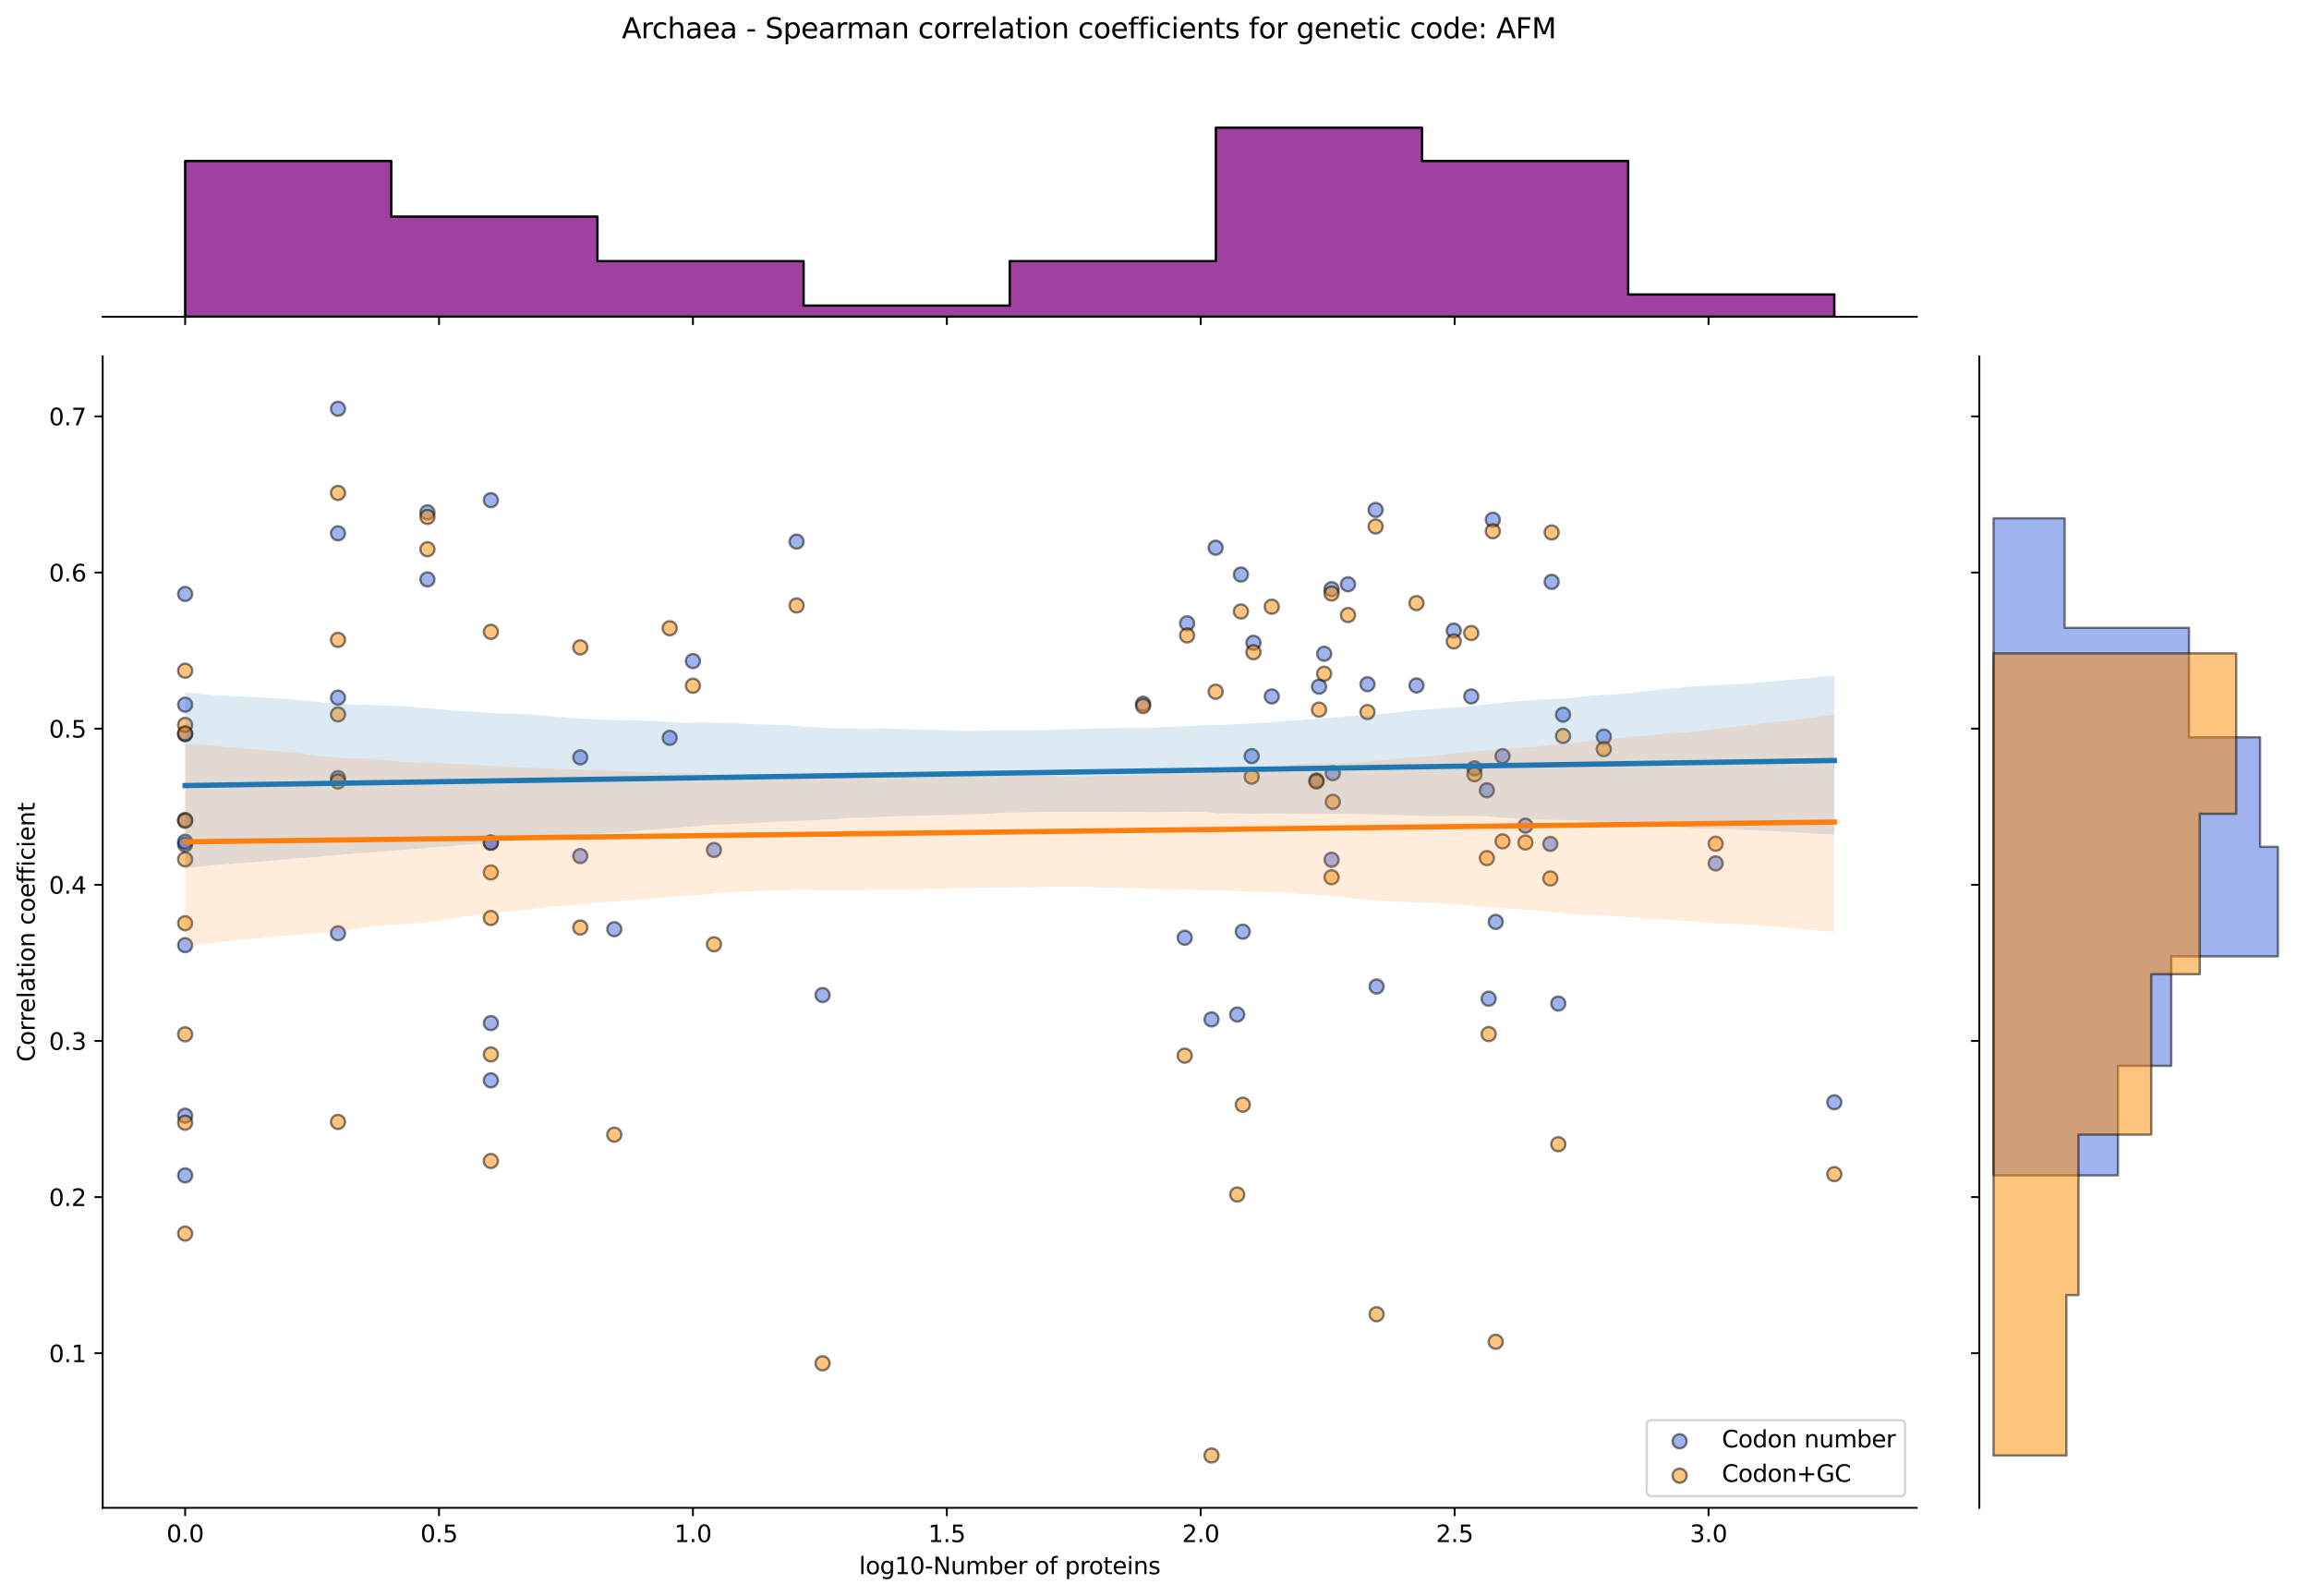 <?xml version="1.0" encoding="utf-8" standalone="no"?>
<!DOCTYPE svg PUBLIC "-//W3C//DTD SVG 1.1//EN"
  "http://www.w3.org/Graphics/SVG/1.1/DTD/svg11.dtd">
<svg xmlns:xlink="http://www.w3.org/1999/xlink" width="984.456pt" height="680.423pt" viewBox="0 0 984.456 680.423" xmlns="http://www.w3.org/2000/svg" version="1.1">
 <defs>
  <style type="text/css">*{stroke-linejoin: round; stroke-linecap: butt}</style>
 </defs>
 <g id="figure_1">
  <g id="patch_1">
   <path d="M 0 680.423 
L 984.456 680.423 
L 984.456 0 
L 0 0 
z
" style="fill: #ffffff"/>
  </g>
  <g id="axes_1">
   <g id="patch_2">
    <path d="M 43.781 642.867 
L 817.232 642.867 
L 817.232 151.966 
L 43.781 151.966 
z
" style="fill: #ffffff"/>
   </g>
   <g id="PathCollection_1">
    <defs>
     <path id="mb3a050dfe5" d="M 0 3 
C 0.796 3 1.559 2.684 2.121 2.121 
C 2.684 1.559 3 0.796 3 0 
C 3 -0.796 2.684 -1.559 2.121 -2.121 
C 1.559 -2.684 0.796 -3 0 -3 
C -0.796 -3 -1.559 -2.684 -2.121 -2.121 
C -2.684 -1.559 -3 -0.796 -3 0 
C -3 0.796 -2.684 1.559 -2.121 2.121 
C -1.559 2.684 -0.796 3 0 3 
z
" style="stroke: #000000; stroke-opacity: 0.5"/>
    </defs>
    <g clip-path="url(#p7005b595c4)">
     <use xlink:href="#mb3a050dfe5" x="527.503" y="432.545" style="fill: #4169e1; fill-opacity: 0.5; stroke: #000000; stroke-opacity: 0.5"/>
     <use xlink:href="#mb3a050dfe5" x="619.825" y="268.855" style="fill: #4169e1; fill-opacity: 0.5; stroke: #000000; stroke-opacity: 0.5"/>
     <use xlink:href="#mb3a050dfe5" x="487.366" y="300.034" style="fill: #4169e1; fill-opacity: 0.5; stroke: #000000; stroke-opacity: 0.5"/>
     <use xlink:href="#mb3a050dfe5" x="505.117" y="399.807" style="fill: #4169e1; fill-opacity: 0.5; stroke: #000000; stroke-opacity: 0.5"/>
     <use xlink:href="#mb3a050dfe5" x="603.928" y="292.24" style="fill: #4169e1; fill-opacity: 0.5; stroke: #000000; stroke-opacity: 0.5"/>
     <use xlink:href="#mb3a050dfe5" x="247.409" y="364.99" style="fill: #4169e1; fill-opacity: 0.5; stroke: #000000; stroke-opacity: 0.5"/>
     <use xlink:href="#mb3a050dfe5" x="660.984" y="359.794" style="fill: #4169e1; fill-opacity: 0.5; stroke: #000000; stroke-opacity: 0.5"/>
     <use xlink:href="#mb3a050dfe5" x="561.278" y="332.772" style="fill: #4169e1; fill-opacity: 0.5; stroke: #000000; stroke-opacity: 0.5"/>
     <use xlink:href="#mb3a050dfe5" x="209.285" y="213.253" style="fill: #4169e1; fill-opacity: 0.5; stroke: #000000; stroke-opacity: 0.5"/>
     <use xlink:href="#mb3a050dfe5" x="78.938" y="475.696" style="fill: #4169e1; fill-opacity: 0.5; stroke: #000000; stroke-opacity: 0.5"/>
     <use xlink:href="#mb3a050dfe5" x="144.111" y="397.896" style="fill: #4169e1; fill-opacity: 0.5; stroke: #000000; stroke-opacity: 0.5"/>
     <use xlink:href="#mb3a050dfe5" x="661.561" y="248.07" style="fill: #4169e1; fill-opacity: 0.5; stroke: #000000; stroke-opacity: 0.5"/>
     <use xlink:href="#mb3a050dfe5" x="78.938" y="360.055" style="fill: #4169e1; fill-opacity: 0.5; stroke: #000000; stroke-opacity: 0.5"/>
     <use xlink:href="#mb3a050dfe5" x="516.528" y="434.623" style="fill: #4169e1; fill-opacity: 0.5; stroke: #000000; stroke-opacity: 0.5"/>
     <use xlink:href="#mb3a050dfe5" x="261.903" y="396.169" style="fill: #4169e1; fill-opacity: 0.5; stroke: #000000; stroke-opacity: 0.5"/>
     <use xlink:href="#mb3a050dfe5" x="529.083" y="244.952" style="fill: #4169e1; fill-opacity: 0.5; stroke: #000000; stroke-opacity: 0.5"/>
     <use xlink:href="#mb3a050dfe5" x="529.864" y="397.209" style="fill: #4169e1; fill-opacity: 0.5; stroke: #000000; stroke-opacity: 0.5"/>
     <use xlink:href="#mb3a050dfe5" x="583.035" y="291.72" style="fill: #4169e1; fill-opacity: 0.5; stroke: #000000; stroke-opacity: 0.5"/>
     <use xlink:href="#mb3a050dfe5" x="285.533" y="314.585" style="fill: #4169e1; fill-opacity: 0.5; stroke: #000000; stroke-opacity: 0.5"/>
     <use xlink:href="#mb3a050dfe5" x="782.075" y="469.959" style="fill: #4169e1; fill-opacity: 0.5; stroke: #000000; stroke-opacity: 0.5"/>
     <use xlink:href="#mb3a050dfe5" x="182.235" y="247.03" style="fill: #4169e1; fill-opacity: 0.5; stroke: #000000; stroke-opacity: 0.5"/>
     <use xlink:href="#mb3a050dfe5" x="518.302" y="233.519" style="fill: #4169e1; fill-opacity: 0.5; stroke: #000000; stroke-opacity: 0.5"/>
     <use xlink:href="#mb3a050dfe5" x="533.671" y="322.379" style="fill: #4169e1; fill-opacity: 0.5; stroke: #000000; stroke-opacity: 0.5"/>
     <use xlink:href="#mb3a050dfe5" x="634.702" y="425.789" style="fill: #4169e1; fill-opacity: 0.5; stroke: #000000; stroke-opacity: 0.5"/>
     <use xlink:href="#mb3a050dfe5" x="144.111" y="174.279" style="fill: #4169e1; fill-opacity: 0.5; stroke: #000000; stroke-opacity: 0.5"/>
     <use xlink:href="#mb3a050dfe5" x="683.797" y="314.065" style="fill: #4169e1; fill-opacity: 0.5; stroke: #000000; stroke-opacity: 0.5"/>
     <use xlink:href="#mb3a050dfe5" x="640.627" y="322.379" style="fill: #4169e1; fill-opacity: 0.5; stroke: #000000; stroke-opacity: 0.5"/>
     <use xlink:href="#mb3a050dfe5" x="78.938" y="300.427" style="fill: #4169e1; fill-opacity: 0.5; stroke: #000000; stroke-opacity: 0.5"/>
     <use xlink:href="#mb3a050dfe5" x="144.111" y="297.436" style="fill: #4169e1; fill-opacity: 0.5; stroke: #000000; stroke-opacity: 0.5"/>
     <use xlink:href="#mb3a050dfe5" x="506.123" y="265.738" style="fill: #4169e1; fill-opacity: 0.5; stroke: #000000; stroke-opacity: 0.5"/>
     <use xlink:href="#mb3a050dfe5" x="78.938" y="253.232" style="fill: #4169e1; fill-opacity: 0.5; stroke: #000000; stroke-opacity: 0.5"/>
     <use xlink:href="#mb3a050dfe5" x="247.409" y="322.899" style="fill: #4169e1; fill-opacity: 0.5; stroke: #000000; stroke-opacity: 0.5"/>
     <use xlink:href="#mb3a050dfe5" x="562.384" y="292.759" style="fill: #4169e1; fill-opacity: 0.5; stroke: #000000; stroke-opacity: 0.5"/>
     <use xlink:href="#mb3a050dfe5" x="664.39" y="427.868" style="fill: #4169e1; fill-opacity: 0.5; stroke: #000000; stroke-opacity: 0.5"/>
     <use xlink:href="#mb3a050dfe5" x="568.246" y="329.654" style="fill: #4169e1; fill-opacity: 0.5; stroke: #000000; stroke-opacity: 0.5"/>
     <use xlink:href="#mb3a050dfe5" x="666.412" y="304.711" style="fill: #4169e1; fill-opacity: 0.5; stroke: #000000; stroke-opacity: 0.5"/>
     <use xlink:href="#mb3a050dfe5" x="209.285" y="359.274" style="fill: #4169e1; fill-opacity: 0.5; stroke: #000000; stroke-opacity: 0.5"/>
     <use xlink:href="#mb3a050dfe5" x="627.282" y="296.916" style="fill: #4169e1; fill-opacity: 0.5; stroke: #000000; stroke-opacity: 0.5"/>
     <use xlink:href="#mb3a050dfe5" x="567.728" y="251.187" style="fill: #4169e1; fill-opacity: 0.5; stroke: #000000; stroke-opacity: 0.5"/>
     <use xlink:href="#mb3a050dfe5" x="78.938" y="358.891" style="fill: #4169e1; fill-opacity: 0.5; stroke: #000000; stroke-opacity: 0.5"/>
     <use xlink:href="#mb3a050dfe5" x="295.439" y="281.847" style="fill: #4169e1; fill-opacity: 0.5; stroke: #000000; stroke-opacity: 0.5"/>
     <use xlink:href="#mb3a050dfe5" x="731.494" y="368.108" style="fill: #4169e1; fill-opacity: 0.5; stroke: #000000; stroke-opacity: 0.5"/>
     <use xlink:href="#mb3a050dfe5" x="636.469" y="221.567" style="fill: #4169e1; fill-opacity: 0.5; stroke: #000000; stroke-opacity: 0.5"/>
     <use xlink:href="#mb3a050dfe5" x="637.711" y="393.051" style="fill: #4169e1; fill-opacity: 0.5; stroke: #000000; stroke-opacity: 0.5"/>
     <use xlink:href="#mb3a050dfe5" x="209.285" y="359.274" style="fill: #4169e1; fill-opacity: 0.5; stroke: #000000; stroke-opacity: 0.5"/>
     <use xlink:href="#mb3a050dfe5" x="650.39" y="351.999" style="fill: #4169e1; fill-opacity: 0.5; stroke: #000000; stroke-opacity: 0.5"/>
     <use xlink:href="#mb3a050dfe5" x="144.111" y="227.387" style="fill: #4169e1; fill-opacity: 0.5; stroke: #000000; stroke-opacity: 0.5"/>
     <use xlink:href="#mb3a050dfe5" x="304.401" y="362.392" style="fill: #4169e1; fill-opacity: 0.5; stroke: #000000; stroke-opacity: 0.5"/>
     <use xlink:href="#mb3a050dfe5" x="542.225" y="296.916" style="fill: #4169e1; fill-opacity: 0.5; stroke: #000000; stroke-opacity: 0.5"/>
     <use xlink:href="#mb3a050dfe5" x="534.414" y="274.052" style="fill: #4169e1; fill-opacity: 0.5; stroke: #000000; stroke-opacity: 0.5"/>
     <use xlink:href="#mb3a050dfe5" x="574.733" y="249.109" style="fill: #4169e1; fill-opacity: 0.5; stroke: #000000; stroke-opacity: 0.5"/>
     <use xlink:href="#mb3a050dfe5" x="633.935" y="336.929" style="fill: #4169e1; fill-opacity: 0.5; stroke: #000000; stroke-opacity: 0.5"/>
     <use xlink:href="#mb3a050dfe5" x="350.706" y="424.23" style="fill: #4169e1; fill-opacity: 0.5; stroke: #000000; stroke-opacity: 0.5"/>
     <use xlink:href="#mb3a050dfe5" x="209.285" y="460.606" style="fill: #4169e1; fill-opacity: 0.5; stroke: #000000; stroke-opacity: 0.5"/>
     <use xlink:href="#mb3a050dfe5" x="209.285" y="436.182" style="fill: #4169e1; fill-opacity: 0.5; stroke: #000000; stroke-opacity: 0.5"/>
     <use xlink:href="#mb3a050dfe5" x="144.111" y="331.733" style="fill: #4169e1; fill-opacity: 0.5; stroke: #000000; stroke-opacity: 0.5"/>
     <use xlink:href="#mb3a050dfe5" x="586.926" y="420.593" style="fill: #4169e1; fill-opacity: 0.5; stroke: #000000; stroke-opacity: 0.5"/>
     <use xlink:href="#mb3a050dfe5" x="78.938" y="313.07" style="fill: #4169e1; fill-opacity: 0.5; stroke: #000000; stroke-opacity: 0.5"/>
     <use xlink:href="#mb3a050dfe5" x="628.651" y="327.576" style="fill: #4169e1; fill-opacity: 0.5; stroke: #000000; stroke-opacity: 0.5"/>
     <use xlink:href="#mb3a050dfe5" x="339.632" y="230.921" style="fill: #4169e1; fill-opacity: 0.5; stroke: #000000; stroke-opacity: 0.5"/>
     <use xlink:href="#mb3a050dfe5" x="567.728" y="366.549" style="fill: #4169e1; fill-opacity: 0.5; stroke: #000000; stroke-opacity: 0.5"/>
     <use xlink:href="#mb3a050dfe5" x="78.938" y="349.593" style="fill: #4169e1; fill-opacity: 0.5; stroke: #000000; stroke-opacity: 0.5"/>
     <use xlink:href="#mb3a050dfe5" x="182.235" y="218.45" style="fill: #4169e1; fill-opacity: 0.5; stroke: #000000; stroke-opacity: 0.5"/>
     <use xlink:href="#mb3a050dfe5" x="564.559" y="278.729" style="fill: #4169e1; fill-opacity: 0.5; stroke: #000000; stroke-opacity: 0.5"/>
     <use xlink:href="#mb3a050dfe5" x="586.502" y="217.41" style="fill: #4169e1; fill-opacity: 0.5; stroke: #000000; stroke-opacity: 0.5"/>
     <use xlink:href="#mb3a050dfe5" x="78.938" y="501.122" style="fill: #4169e1; fill-opacity: 0.5; stroke: #000000; stroke-opacity: 0.5"/>
     <use xlink:href="#mb3a050dfe5" x="78.938" y="402.967" style="fill: #4169e1; fill-opacity: 0.5; stroke: #000000; stroke-opacity: 0.5"/>
    </g>
   </g>
   <g id="PathCollection_2">
    <defs>
     <path id="mbc2447c1f7" d="M 0 3 
C 0.796 3 1.559 2.684 2.121 2.121 
C 2.684 1.559 3 0.796 3 0 
C 3 -0.796 2.684 -1.559 2.121 -2.121 
C 1.559 -2.684 0.796 -3 0 -3 
C -0.796 -3 -1.559 -2.684 -2.121 -2.121 
C -2.684 -1.559 -3 -0.796 -3 0 
C -3 0.796 -2.684 1.559 -2.121 2.121 
C -1.559 2.684 -0.796 3 0 3 
z
" style="stroke: #000000; stroke-opacity: 0.5"/>
    </defs>
    <g clip-path="url(#p7005b595c4)">
     <use xlink:href="#mbc2447c1f7" x="527.503" y="509.28" style="fill: #ff8c00; fill-opacity: 0.5; stroke: #000000; stroke-opacity: 0.5"/>
     <use xlink:href="#mbc2447c1f7" x="619.825" y="273.464" style="fill: #ff8c00; fill-opacity: 0.5; stroke: #000000; stroke-opacity: 0.5"/>
     <use xlink:href="#mbc2447c1f7" x="487.366" y="301.027" style="fill: #ff8c00; fill-opacity: 0.5; stroke: #000000; stroke-opacity: 0.5"/>
     <use xlink:href="#mbc2447c1f7" x="505.117" y="450.071" style="fill: #ff8c00; fill-opacity: 0.5; stroke: #000000; stroke-opacity: 0.5"/>
     <use xlink:href="#mbc2447c1f7" x="603.928" y="257.13" style="fill: #ff8c00; fill-opacity: 0.5; stroke: #000000; stroke-opacity: 0.5"/>
     <use xlink:href="#mbc2447c1f7" x="247.409" y="395.455" style="fill: #ff8c00; fill-opacity: 0.5; stroke: #000000; stroke-opacity: 0.5"/>
     <use xlink:href="#mbc2447c1f7" x="660.984" y="374.528" style="fill: #ff8c00; fill-opacity: 0.5; stroke: #000000; stroke-opacity: 0.5"/>
     <use xlink:href="#mbc2447c1f7" x="561.278" y="333.184" style="fill: #ff8c00; fill-opacity: 0.5; stroke: #000000; stroke-opacity: 0.5"/>
     <use xlink:href="#mbc2447c1f7" x="209.285" y="269.38" style="fill: #ff8c00; fill-opacity: 0.5; stroke: #000000; stroke-opacity: 0.5"/>
     <use xlink:href="#mbc2447c1f7" x="78.938" y="440.988" style="fill: #ff8c00; fill-opacity: 0.5; stroke: #000000; stroke-opacity: 0.5"/>
     <use xlink:href="#mbc2447c1f7" x="144.111" y="478.337" style="fill: #ff8c00; fill-opacity: 0.5; stroke: #000000; stroke-opacity: 0.5"/>
     <use xlink:href="#mbc2447c1f7" x="661.561" y="227.015" style="fill: #ff8c00; fill-opacity: 0.5; stroke: #000000; stroke-opacity: 0.5"/>
     <use xlink:href="#mbc2447c1f7" x="78.938" y="366.371" style="fill: #ff8c00; fill-opacity: 0.5; stroke: #000000; stroke-opacity: 0.5"/>
     <use xlink:href="#mbc2447c1f7" x="516.528" y="620.553" style="fill: #ff8c00; fill-opacity: 0.5; stroke: #000000; stroke-opacity: 0.5"/>
     <use xlink:href="#mbc2447c1f7" x="261.903" y="483.759" style="fill: #ff8c00; fill-opacity: 0.5; stroke: #000000; stroke-opacity: 0.5"/>
     <use xlink:href="#mbc2447c1f7" x="529.083" y="260.703" style="fill: #ff8c00; fill-opacity: 0.5; stroke: #000000; stroke-opacity: 0.5"/>
     <use xlink:href="#mbc2447c1f7" x="529.864" y="470.998" style="fill: #ff8c00; fill-opacity: 0.5; stroke: #000000; stroke-opacity: 0.5"/>
     <use xlink:href="#mbc2447c1f7" x="583.035" y="303.579" style="fill: #ff8c00; fill-opacity: 0.5; stroke: #000000; stroke-opacity: 0.5"/>
     <use xlink:href="#mbc2447c1f7" x="285.533" y="267.849" style="fill: #ff8c00; fill-opacity: 0.5; stroke: #000000; stroke-opacity: 0.5"/>
     <use xlink:href="#mbc2447c1f7" x="782.075" y="500.603" style="fill: #ff8c00; fill-opacity: 0.5; stroke: #000000; stroke-opacity: 0.5"/>
     <use xlink:href="#mbc2447c1f7" x="182.235" y="234.161" style="fill: #ff8c00; fill-opacity: 0.5; stroke: #000000; stroke-opacity: 0.5"/>
     <use xlink:href="#mbc2447c1f7" x="518.302" y="294.902" style="fill: #ff8c00; fill-opacity: 0.5; stroke: #000000; stroke-opacity: 0.5"/>
     <use xlink:href="#mbc2447c1f7" x="533.671" y="331.142" style="fill: #ff8c00; fill-opacity: 0.5; stroke: #000000; stroke-opacity: 0.5"/>
     <use xlink:href="#mbc2447c1f7" x="634.702" y="440.883" style="fill: #ff8c00; fill-opacity: 0.5; stroke: #000000; stroke-opacity: 0.5"/>
     <use xlink:href="#mbc2447c1f7" x="144.111" y="210.171" style="fill: #ff8c00; fill-opacity: 0.5; stroke: #000000; stroke-opacity: 0.5"/>
     <use xlink:href="#mbc2447c1f7" x="683.797" y="319.402" style="fill: #ff8c00; fill-opacity: 0.5; stroke: #000000; stroke-opacity: 0.5"/>
     <use xlink:href="#mbc2447c1f7" x="640.627" y="358.705" style="fill: #ff8c00; fill-opacity: 0.5; stroke: #000000; stroke-opacity: 0.5"/>
     <use xlink:href="#mbc2447c1f7" x="78.938" y="309.071" style="fill: #ff8c00; fill-opacity: 0.5; stroke: #000000; stroke-opacity: 0.5"/>
     <use xlink:href="#mbc2447c1f7" x="144.111" y="304.6" style="fill: #ff8c00; fill-opacity: 0.5; stroke: #000000; stroke-opacity: 0.5"/>
     <use xlink:href="#mbc2447c1f7" x="506.123" y="270.912" style="fill: #ff8c00; fill-opacity: 0.5; stroke: #000000; stroke-opacity: 0.5"/>
     <use xlink:href="#mbc2447c1f7" x="78.938" y="285.956" style="fill: #ff8c00; fill-opacity: 0.5; stroke: #000000; stroke-opacity: 0.5"/>
     <use xlink:href="#mbc2447c1f7" x="247.409" y="276.016" style="fill: #ff8c00; fill-opacity: 0.5; stroke: #000000; stroke-opacity: 0.5"/>
     <use xlink:href="#mbc2447c1f7" x="562.384" y="302.558" style="fill: #ff8c00; fill-opacity: 0.5; stroke: #000000; stroke-opacity: 0.5"/>
     <use xlink:href="#mbc2447c1f7" x="664.39" y="487.842" style="fill: #ff8c00; fill-opacity: 0.5; stroke: #000000; stroke-opacity: 0.5"/>
     <use xlink:href="#mbc2447c1f7" x="568.246" y="341.861" style="fill: #ff8c00; fill-opacity: 0.5; stroke: #000000; stroke-opacity: 0.5"/>
     <use xlink:href="#mbc2447c1f7" x="666.412" y="313.787" style="fill: #ff8c00; fill-opacity: 0.5; stroke: #000000; stroke-opacity: 0.5"/>
     <use xlink:href="#mbc2447c1f7" x="209.285" y="371.976" style="fill: #ff8c00; fill-opacity: 0.5; stroke: #000000; stroke-opacity: 0.5"/>
     <use xlink:href="#mbc2447c1f7" x="627.282" y="269.891" style="fill: #ff8c00; fill-opacity: 0.5; stroke: #000000; stroke-opacity: 0.5"/>
     <use xlink:href="#mbc2447c1f7" x="567.728" y="253.047" style="fill: #ff8c00; fill-opacity: 0.5; stroke: #000000; stroke-opacity: 0.5"/>
     <use xlink:href="#mbc2447c1f7" x="78.938" y="393.615" style="fill: #ff8c00; fill-opacity: 0.5; stroke: #000000; stroke-opacity: 0.5"/>
     <use xlink:href="#mbc2447c1f7" x="295.439" y="292.35" style="fill: #ff8c00; fill-opacity: 0.5; stroke: #000000; stroke-opacity: 0.5"/>
     <use xlink:href="#mbc2447c1f7" x="731.494" y="359.726" style="fill: #ff8c00; fill-opacity: 0.5; stroke: #000000; stroke-opacity: 0.5"/>
     <use xlink:href="#mbc2447c1f7" x="636.469" y="226.505" style="fill: #ff8c00; fill-opacity: 0.5; stroke: #000000; stroke-opacity: 0.5"/>
     <use xlink:href="#mbc2447c1f7" x="637.711" y="572.063" style="fill: #ff8c00; fill-opacity: 0.5; stroke: #000000; stroke-opacity: 0.5"/>
     <use xlink:href="#mbc2447c1f7" x="209.285" y="391.372" style="fill: #ff8c00; fill-opacity: 0.5; stroke: #000000; stroke-opacity: 0.5"/>
     <use xlink:href="#mbc2447c1f7" x="650.39" y="359.215" style="fill: #ff8c00; fill-opacity: 0.5; stroke: #000000; stroke-opacity: 0.5"/>
     <use xlink:href="#mbc2447c1f7" x="144.111" y="272.814" style="fill: #ff8c00; fill-opacity: 0.5; stroke: #000000; stroke-opacity: 0.5"/>
     <use xlink:href="#mbc2447c1f7" x="304.401" y="402.601" style="fill: #ff8c00; fill-opacity: 0.5; stroke: #000000; stroke-opacity: 0.5"/>
     <use xlink:href="#mbc2447c1f7" x="542.225" y="258.662" style="fill: #ff8c00; fill-opacity: 0.5; stroke: #000000; stroke-opacity: 0.5"/>
     <use xlink:href="#mbc2447c1f7" x="534.414" y="278.058" style="fill: #ff8c00; fill-opacity: 0.5; stroke: #000000; stroke-opacity: 0.5"/>
     <use xlink:href="#mbc2447c1f7" x="574.733" y="262.234" style="fill: #ff8c00; fill-opacity: 0.5; stroke: #000000; stroke-opacity: 0.5"/>
     <use xlink:href="#mbc2447c1f7" x="633.935" y="365.851" style="fill: #ff8c00; fill-opacity: 0.5; stroke: #000000; stroke-opacity: 0.5"/>
     <use xlink:href="#mbc2447c1f7" x="350.706" y="581.25" style="fill: #ff8c00; fill-opacity: 0.5; stroke: #000000; stroke-opacity: 0.5"/>
     <use xlink:href="#mbc2447c1f7" x="209.285" y="494.988" style="fill: #ff8c00; fill-opacity: 0.5; stroke: #000000; stroke-opacity: 0.5"/>
     <use xlink:href="#mbc2447c1f7" x="209.285" y="449.561" style="fill: #ff8c00; fill-opacity: 0.5; stroke: #000000; stroke-opacity: 0.5"/>
     <use xlink:href="#mbc2447c1f7" x="144.111" y="333.184" style="fill: #ff8c00; fill-opacity: 0.5; stroke: #000000; stroke-opacity: 0.5"/>
     <use xlink:href="#mbc2447c1f7" x="586.926" y="560.323" style="fill: #ff8c00; fill-opacity: 0.5; stroke: #000000; stroke-opacity: 0.5"/>
     <use xlink:href="#mbc2447c1f7" x="78.938" y="478.669" style="fill: #ff8c00; fill-opacity: 0.5; stroke: #000000; stroke-opacity: 0.5"/>
     <use xlink:href="#mbc2447c1f7" x="628.651" y="330.121" style="fill: #ff8c00; fill-opacity: 0.5; stroke: #000000; stroke-opacity: 0.5"/>
     <use xlink:href="#mbc2447c1f7" x="339.632" y="258.151" style="fill: #ff8c00; fill-opacity: 0.5; stroke: #000000; stroke-opacity: 0.5"/>
     <use xlink:href="#mbc2447c1f7" x="567.728" y="374.018" style="fill: #ff8c00; fill-opacity: 0.5; stroke: #000000; stroke-opacity: 0.5"/>
     <use xlink:href="#mbc2447c1f7" x="78.938" y="349.943" style="fill: #ff8c00; fill-opacity: 0.5; stroke: #000000; stroke-opacity: 0.5"/>
     <use xlink:href="#mbc2447c1f7" x="182.235" y="220.38" style="fill: #ff8c00; fill-opacity: 0.5; stroke: #000000; stroke-opacity: 0.5"/>
     <use xlink:href="#mbc2447c1f7" x="564.559" y="287.245" style="fill: #ff8c00; fill-opacity: 0.5; stroke: #000000; stroke-opacity: 0.5"/>
     <use xlink:href="#mbc2447c1f7" x="586.502" y="224.463" style="fill: #ff8c00; fill-opacity: 0.5; stroke: #000000; stroke-opacity: 0.5"/>
     <use xlink:href="#mbc2447c1f7" x="78.938" y="525.937" style="fill: #ff8c00; fill-opacity: 0.5; stroke: #000000; stroke-opacity: 0.5"/>
     <use xlink:href="#mbc2447c1f7" x="78.938" y="312.672" style="fill: #ff8c00; fill-opacity: 0.5; stroke: #000000; stroke-opacity: 0.5"/>
    </g>
   </g>
   <g id="PolyCollection_1">
    <path d="M 78.938 295.119 
L 78.938 370.163 
L 86.04 369.393 
L 93.143 368.685 
L 100.245 368.181 
L 107.348 367.652 
L 114.45 366.997 
L 121.552 366.405 
L 128.655 365.837 
L 135.757 365.261 
L 142.86 364.678 
L 149.962 363.933 
L 157.064 363.466 
L 164.167 362.963 
L 171.269 362.39 
L 178.372 361.825 
L 185.474 361.256 
L 192.576 360.687 
L 199.679 360.118 
L 206.781 359.546 
L 213.884 358.969 
L 220.986 358.41 
L 228.088 357.732 
L 235.191 356.95 
L 242.293 356.473 
L 249.396 355.739 
L 256.498 355.155 
L 263.6 354.926 
L 270.703 354.389 
L 277.805 353.819 
L 284.908 353.251 
L 292.01 352.675 
L 299.112 352.026 
L 306.215 351.552 
L 313.317 351.267 
L 320.419 350.937 
L 327.522 350.551 
L 334.624 350.234 
L 341.727 349.948 
L 348.829 349.616 
L 355.931 349.246 
L 363.034 348.684 
L 370.136 348.627 
L 377.239 348.12 
L 384.341 347.969 
L 391.443 347.685 
L 398.546 347.624 
L 405.648 347.454 
L 412.751 347.316 
L 419.853 347.021 
L 426.955 346.472 
L 434.058 346.449 
L 441.16 346.187 
L 448.263 346.137 
L 455.365 346.097 
L 462.467 346.036 
L 469.57 346.052 
L 476.672 346.178 
L 483.775 346.072 
L 490.877 346.27 
L 497.979 346.167 
L 505.082 346.001 
L 512.184 346.133 
L 519.287 346.741 
L 526.389 346.778 
L 533.491 346.962 
L 540.594 346.823 
L 547.696 346.852 
L 554.799 346.88 
L 561.901 346.904 
L 569.003 346.928 
L 576.106 347.045 
L 583.208 347.24 
L 590.31 347.387 
L 597.413 347.542 
L 604.515 347.824 
L 611.618 348.009 
L 618.72 347.913 
L 625.822 347.925 
L 632.925 347.943 
L 640.027 348.601 
L 647.13 349.052 
L 654.232 349.389 
L 661.334 349.577 
L 668.437 349.65 
L 675.539 349.929 
L 682.642 350.683 
L 689.744 351.247 
L 696.846 351.533 
L 703.949 351.818 
L 711.051 352.285 
L 718.154 352.855 
L 725.256 353.304 
L 732.358 353.408 
L 739.461 353.607 
L 746.563 353.909 
L 753.666 354.21 
L 760.768 354.613 
L 767.87 355.057 
L 774.973 355.501 
L 782.075 355.718 
L 782.075 288.12 
L 782.075 288.12 
L 774.973 288.704 
L 767.87 289.377 
L 760.768 290.053 
L 753.666 290.732 
L 746.563 291.333 
L 739.461 291.717 
L 732.358 292.1 
L 725.256 292.483 
L 718.154 292.923 
L 711.051 293.551 
L 703.949 294.433 
L 696.846 295.284 
L 689.744 295.979 
L 682.642 296.302 
L 675.539 296.918 
L 668.437 297.706 
L 661.334 298.068 
L 654.232 298.366 
L 647.13 298.965 
L 640.027 299.526 
L 632.925 300.398 
L 625.822 301.249 
L 618.72 301.672 
L 611.618 302.296 
L 604.515 302.705 
L 597.413 303.498 
L 590.31 304.288 
L 583.208 304.96 
L 576.106 305.301 
L 569.003 305.839 
L 561.901 306.416 
L 554.799 306.91 
L 547.696 307.448 
L 540.594 308.044 
L 533.491 308.314 
L 526.389 308.77 
L 519.287 309.125 
L 512.184 309.3 
L 505.082 309.74 
L 497.979 309.909 
L 490.877 310.297 
L 483.775 310.324 
L 476.672 310.348 
L 469.57 310.583 
L 462.467 310.749 
L 455.365 310.918 
L 448.263 311.193 
L 441.16 311.327 
L 434.058 311.333 
L 426.955 311.323 
L 419.853 311.524 
L 412.751 311.709 
L 405.648 311.491 
L 398.546 311.161 
L 391.443 311.086 
L 384.341 310.795 
L 377.239 310.625 
L 370.136 310.682 
L 363.034 310.646 
L 355.931 310.5 
L 348.829 310.141 
L 341.727 309.755 
L 334.624 309.097 
L 327.522 308.868 
L 320.419 308.766 
L 313.317 308.34 
L 306.215 308.238 
L 299.112 307.936 
L 292.01 308.158 
L 284.908 307.778 
L 277.805 307.368 
L 270.703 307.049 
L 263.6 307.064 
L 256.498 306.805 
L 249.396 306.505 
L 242.293 305.938 
L 235.191 305.451 
L 228.088 304.788 
L 220.986 304.354 
L 213.884 304.221 
L 206.781 303.792 
L 199.679 303.362 
L 192.576 302.849 
L 185.474 302.234 
L 178.372 301.622 
L 171.269 301.01 
L 164.167 300.793 
L 157.064 300.594 
L 149.962 300.39 
L 142.86 299.953 
L 135.757 299.267 
L 128.655 298.581 
L 121.552 297.929 
L 114.45 297.569 
L 107.348 297.209 
L 100.245 296.849 
L 93.143 296.489 
L 86.04 295.904 
L 78.938 295.119 
z
" clip-path="url(#p7005b595c4)" style="fill: #1f77b4; fill-opacity: 0.15"/>
   </g>
   <g id="PolyCollection_2">
    <path d="M 78.938 317.112 
L 78.938 403.387 
L 86.04 402.553 
L 93.143 401.79 
L 100.245 401.004 
L 107.348 400.218 
L 114.45 399.509 
L 121.552 398.942 
L 128.655 398.371 
L 135.757 397.801 
L 142.86 397.064 
L 149.962 396.179 
L 157.064 395.294 
L 164.167 394.469 
L 171.269 394.05 
L 178.372 393.621 
L 185.474 392.751 
L 192.576 391.587 
L 199.679 390.424 
L 206.781 389.696 
L 213.884 389.029 
L 220.986 388.361 
L 228.088 387.437 
L 235.191 386.442 
L 242.293 386.053 
L 249.396 385.384 
L 256.498 384.696 
L 263.6 384.147 
L 270.703 383.598 
L 277.805 383.048 
L 284.908 382.448 
L 292.01 381.895 
L 299.112 381.437 
L 306.215 380.658 
L 313.317 380.32 
L 320.419 379.995 
L 327.522 379.736 
L 334.624 379.559 
L 341.727 379.209 
L 348.829 379.449 
L 355.931 379.592 
L 363.034 379.607 
L 370.136 379.356 
L 377.239 379.339 
L 384.341 379.209 
L 391.443 379.077 
L 398.546 378.877 
L 405.648 378.798 
L 412.751 378.622 
L 419.853 378.412 
L 426.955 378.344 
L 434.058 378.296 
L 441.16 378.312 
L 448.263 378.051 
L 455.365 378.043 
L 462.467 378.139 
L 469.57 378.387 
L 476.672 378.539 
L 483.775 378.705 
L 490.877 378.901 
L 497.979 379.073 
L 505.082 379.26 
L 512.184 379.423 
L 519.287 379.601 
L 526.389 379.771 
L 533.491 380.231 
L 540.594 380.29 
L 547.696 380.414 
L 554.799 381.058 
L 561.901 381.596 
L 569.003 382.067 
L 576.106 382.983 
L 583.208 383.691 
L 590.31 384.036 
L 597.413 384.476 
L 604.515 384.77 
L 611.618 385.018 
L 618.72 385.227 
L 625.822 385.919 
L 632.925 386.675 
L 640.027 387.032 
L 647.13 387.533 
L 654.232 388.058 
L 661.334 388.776 
L 668.437 389.494 
L 675.539 390.176 
L 682.642 390.055 
L 689.744 390.662 
L 696.846 391.262 
L 703.949 391.824 
L 711.051 392.081 
L 718.154 392.552 
L 725.256 393.093 
L 732.358 393.63 
L 739.461 393.934 
L 746.563 394.316 
L 753.666 394.822 
L 760.768 395.372 
L 767.87 396.139 
L 774.973 396.636 
L 782.075 397.295 
L 782.075 304.702 
L 782.075 304.702 
L 774.973 305.586 
L 767.87 306.469 
L 760.768 307.353 
L 753.666 308.186 
L 746.563 309.05 
L 739.461 309.897 
L 732.358 310.709 
L 725.256 311.58 
L 718.154 312.368 
L 711.051 312.7 
L 703.949 313.355 
L 696.846 314.05 
L 689.744 314.745 
L 682.642 315.434 
L 675.539 316.123 
L 668.437 316.819 
L 661.334 317.516 
L 654.232 318.356 
L 647.13 318.824 
L 640.027 319.544 
L 632.925 320.003 
L 625.822 320.573 
L 618.72 321.317 
L 611.618 322.347 
L 604.515 322.7 
L 597.413 323.305 
L 590.31 324.098 
L 583.208 324.756 
L 576.106 325.222 
L 569.003 325.348 
L 561.901 325.464 
L 554.799 325.676 
L 547.696 326.552 
L 540.594 327.262 
L 533.491 327.555 
L 526.389 327.806 
L 519.287 328.103 
L 512.184 328.275 
L 505.082 328.878 
L 497.979 329.567 
L 490.877 330.022 
L 483.775 330.363 
L 476.672 330.596 
L 469.57 330.772 
L 462.467 330.945 
L 455.365 330.992 
L 448.263 330.822 
L 441.16 330.591 
L 434.058 330.565 
L 426.955 330.768 
L 419.853 330.786 
L 412.751 330.812 
L 405.648 330.831 
L 398.546 330.838 
L 391.443 330.849 
L 384.341 330.92 
L 377.239 330.379 
L 370.136 330.23 
L 363.034 330.362 
L 355.931 330.648 
L 348.829 330.925 
L 341.727 330.939 
L 334.624 330.905 
L 327.522 330.971 
L 320.419 330.89 
L 313.317 330.675 
L 306.215 330.461 
L 299.112 329.991 
L 292.01 329.728 
L 284.908 329.557 
L 277.805 329.207 
L 270.703 328.943 
L 263.6 328.696 
L 256.498 328.438 
L 249.396 328.173 
L 242.293 327.911 
L 235.191 327.656 
L 228.088 327.472 
L 220.986 327.142 
L 213.884 326.871 
L 206.781 326.49 
L 199.679 325.935 
L 192.576 325.67 
L 185.474 325.255 
L 178.372 325.14 
L 171.269 324.805 
L 164.167 324.018 
L 157.064 323.497 
L 149.962 323.376 
L 142.86 322.98 
L 135.757 322.22 
L 128.655 321.267 
L 121.552 320.43 
L 114.45 319.921 
L 107.348 319.42 
L 100.245 318.855 
L 93.143 318.049 
L 86.04 317.495 
L 78.938 317.112 
z
" clip-path="url(#p7005b595c4)" style="fill: #ff7f0e; fill-opacity: 0.15"/>
   </g>
   <g id="matplotlib.axis_1">
    <g id="xtick_1">
     <g id="line2d_1">
      <defs>
       <path id="m66b99896e1" d="M 0 0 
L 0 3.5 
" style="stroke: #000000; stroke-width: 0.8"/>
      </defs>
      <g>
       <use xlink:href="#m66b99896e1" x="78.938" y="642.867" style="stroke: #000000; stroke-width: 0.8"/>
      </g>
     </g>
     <g id="text_1">
      <!-- 0.0 -->
      <g transform="translate(70.987 657.465) scale(0.1 -0.1)">
       <defs>
        <path id="DejaVuSans-30" d="M 2034 4250 
Q 1547 4250 1301 3770 
Q 1056 3291 1056 2328 
Q 1056 1369 1301 889 
Q 1547 409 2034 409 
Q 2525 409 2770 889 
Q 3016 1369 3016 2328 
Q 3016 3291 2770 3770 
Q 2525 4250 2034 4250 
z
M 2034 4750 
Q 2819 4750 3233 4129 
Q 3647 3509 3647 2328 
Q 3647 1150 3233 529 
Q 2819 -91 2034 -91 
Q 1250 -91 836 529 
Q 422 1150 422 2328 
Q 422 3509 836 4129 
Q 1250 4750 2034 4750 
z
" transform="scale(0.016)"/>
        <path id="DejaVuSans-2e" d="M 684 794 
L 1344 794 
L 1344 0 
L 684 0 
L 684 794 
z
" transform="scale(0.016)"/>
       </defs>
       <use xlink:href="#DejaVuSans-30"/>
       <use xlink:href="#DejaVuSans-2e" x="63.623"/>
       <use xlink:href="#DejaVuSans-30" x="95.41"/>
      </g>
     </g>
    </g>
    <g id="xtick_2">
     <g id="line2d_2">
      <g>
       <use xlink:href="#m66b99896e1" x="187.189" y="642.867" style="stroke: #000000; stroke-width: 0.8"/>
      </g>
     </g>
     <g id="text_2">
      <!-- 0.5 -->
      <g transform="translate(179.237 657.465) scale(0.1 -0.1)">
       <defs>
        <path id="DejaVuSans-35" d="M 691 4666 
L 3169 4666 
L 3169 4134 
L 1269 4134 
L 1269 2991 
Q 1406 3038 1543 3061 
Q 1681 3084 1819 3084 
Q 2600 3084 3056 2656 
Q 3513 2228 3513 1497 
Q 3513 744 3044 326 
Q 2575 -91 1722 -91 
Q 1428 -91 1123 -41 
Q 819 9 494 109 
L 494 744 
Q 775 591 1075 516 
Q 1375 441 1709 441 
Q 2250 441 2565 725 
Q 2881 1009 2881 1497 
Q 2881 1984 2565 2268 
Q 2250 2553 1709 2553 
Q 1456 2553 1204 2497 
Q 953 2441 691 2322 
L 691 4666 
z
" transform="scale(0.016)"/>
       </defs>
       <use xlink:href="#DejaVuSans-30"/>
       <use xlink:href="#DejaVuSans-2e" x="63.623"/>
       <use xlink:href="#DejaVuSans-35" x="95.41"/>
      </g>
     </g>
    </g>
    <g id="xtick_3">
     <g id="line2d_3">
      <g>
       <use xlink:href="#m66b99896e1" x="295.439" y="642.867" style="stroke: #000000; stroke-width: 0.8"/>
      </g>
     </g>
     <g id="text_3">
      <!-- 1.0 -->
      <g transform="translate(287.488 657.465) scale(0.1 -0.1)">
       <defs>
        <path id="DejaVuSans-31" d="M 794 531 
L 1825 531 
L 1825 4091 
L 703 3866 
L 703 4441 
L 1819 4666 
L 2450 4666 
L 2450 531 
L 3481 531 
L 3481 0 
L 794 0 
L 794 531 
z
" transform="scale(0.016)"/>
       </defs>
       <use xlink:href="#DejaVuSans-31"/>
       <use xlink:href="#DejaVuSans-2e" x="63.623"/>
       <use xlink:href="#DejaVuSans-30" x="95.41"/>
      </g>
     </g>
    </g>
    <g id="xtick_4">
     <g id="line2d_4">
      <g>
       <use xlink:href="#m66b99896e1" x="403.69" y="642.867" style="stroke: #000000; stroke-width: 0.8"/>
      </g>
     </g>
     <g id="text_4">
      <!-- 1.5 -->
      <g transform="translate(395.738 657.465) scale(0.1 -0.1)">
       <use xlink:href="#DejaVuSans-31"/>
       <use xlink:href="#DejaVuSans-2e" x="63.623"/>
       <use xlink:href="#DejaVuSans-35" x="95.41"/>
      </g>
     </g>
    </g>
    <g id="xtick_5">
     <g id="line2d_5">
      <g>
       <use xlink:href="#m66b99896e1" x="511.941" y="642.867" style="stroke: #000000; stroke-width: 0.8"/>
      </g>
     </g>
     <g id="text_5">
      <!-- 2.0 -->
      <g transform="translate(503.989 657.465) scale(0.1 -0.1)">
       <defs>
        <path id="DejaVuSans-32" d="M 1228 531 
L 3431 531 
L 3431 0 
L 469 0 
L 469 531 
Q 828 903 1448 1529 
Q 2069 2156 2228 2338 
Q 2531 2678 2651 2914 
Q 2772 3150 2772 3378 
Q 2772 3750 2511 3984 
Q 2250 4219 1831 4219 
Q 1534 4219 1204 4116 
Q 875 4013 500 3803 
L 500 4441 
Q 881 4594 1212 4672 
Q 1544 4750 1819 4750 
Q 2544 4750 2975 4387 
Q 3406 4025 3406 3419 
Q 3406 3131 3298 2873 
Q 3191 2616 2906 2266 
Q 2828 2175 2409 1742 
Q 1991 1309 1228 531 
z
" transform="scale(0.016)"/>
       </defs>
       <use xlink:href="#DejaVuSans-32"/>
       <use xlink:href="#DejaVuSans-2e" x="63.623"/>
       <use xlink:href="#DejaVuSans-30" x="95.41"/>
      </g>
     </g>
    </g>
    <g id="xtick_6">
     <g id="line2d_6">
      <g>
       <use xlink:href="#m66b99896e1" x="620.191" y="642.867" style="stroke: #000000; stroke-width: 0.8"/>
      </g>
     </g>
     <g id="text_6">
      <!-- 2.5 -->
      <g transform="translate(612.24 657.465) scale(0.1 -0.1)">
       <use xlink:href="#DejaVuSans-32"/>
       <use xlink:href="#DejaVuSans-2e" x="63.623"/>
       <use xlink:href="#DejaVuSans-35" x="95.41"/>
      </g>
     </g>
    </g>
    <g id="xtick_7">
     <g id="line2d_7">
      <g>
       <use xlink:href="#m66b99896e1" x="728.442" y="642.867" style="stroke: #000000; stroke-width: 0.8"/>
      </g>
     </g>
     <g id="text_7">
      <!-- 3.0 -->
      <g transform="translate(720.49 657.465) scale(0.1 -0.1)">
       <defs>
        <path id="DejaVuSans-33" d="M 2597 2516 
Q 3050 2419 3304 2112 
Q 3559 1806 3559 1356 
Q 3559 666 3084 287 
Q 2609 -91 1734 -91 
Q 1441 -91 1130 -33 
Q 819 25 488 141 
L 488 750 
Q 750 597 1062 519 
Q 1375 441 1716 441 
Q 2309 441 2620 675 
Q 2931 909 2931 1356 
Q 2931 1769 2642 2001 
Q 2353 2234 1838 2234 
L 1294 2234 
L 1294 2753 
L 1863 2753 
Q 2328 2753 2575 2939 
Q 2822 3125 2822 3475 
Q 2822 3834 2567 4026 
Q 2313 4219 1838 4219 
Q 1578 4219 1281 4162 
Q 984 4106 628 3988 
L 628 4550 
Q 988 4650 1302 4700 
Q 1616 4750 1894 4750 
Q 2613 4750 3031 4423 
Q 3450 4097 3450 3541 
Q 3450 3153 3228 2886 
Q 3006 2619 2597 2516 
z
" transform="scale(0.016)"/>
       </defs>
       <use xlink:href="#DejaVuSans-33"/>
       <use xlink:href="#DejaVuSans-2e" x="63.623"/>
       <use xlink:href="#DejaVuSans-30" x="95.41"/>
      </g>
     </g>
    </g>
    <g id="text_8">
     <!-- log10-Number of proteins -->
     <g transform="translate(366.258 671.143) scale(0.1 -0.1)">
      <defs>
       <path id="DejaVuSans-6c" d="M 603 4863 
L 1178 4863 
L 1178 0 
L 603 0 
L 603 4863 
z
" transform="scale(0.016)"/>
       <path id="DejaVuSans-6f" d="M 1959 3097 
Q 1497 3097 1228 2736 
Q 959 2375 959 1747 
Q 959 1119 1226 758 
Q 1494 397 1959 397 
Q 2419 397 2687 759 
Q 2956 1122 2956 1747 
Q 2956 2369 2687 2733 
Q 2419 3097 1959 3097 
z
M 1959 3584 
Q 2709 3584 3137 3096 
Q 3566 2609 3566 1747 
Q 3566 888 3137 398 
Q 2709 -91 1959 -91 
Q 1206 -91 779 398 
Q 353 888 353 1747 
Q 353 2609 779 3096 
Q 1206 3584 1959 3584 
z
" transform="scale(0.016)"/>
       <path id="DejaVuSans-67" d="M 2906 1791 
Q 2906 2416 2648 2759 
Q 2391 3103 1925 3103 
Q 1463 3103 1205 2759 
Q 947 2416 947 1791 
Q 947 1169 1205 825 
Q 1463 481 1925 481 
Q 2391 481 2648 825 
Q 2906 1169 2906 1791 
z
M 3481 434 
Q 3481 -459 3084 -895 
Q 2688 -1331 1869 -1331 
Q 1566 -1331 1297 -1286 
Q 1028 -1241 775 -1147 
L 775 -588 
Q 1028 -725 1275 -790 
Q 1522 -856 1778 -856 
Q 2344 -856 2625 -561 
Q 2906 -266 2906 331 
L 2906 616 
Q 2728 306 2450 153 
Q 2172 0 1784 0 
Q 1141 0 747 490 
Q 353 981 353 1791 
Q 353 2603 747 3093 
Q 1141 3584 1784 3584 
Q 2172 3584 2450 3431 
Q 2728 3278 2906 2969 
L 2906 3500 
L 3481 3500 
L 3481 434 
z
" transform="scale(0.016)"/>
       <path id="DejaVuSans-2d" d="M 313 2009 
L 1997 2009 
L 1997 1497 
L 313 1497 
L 313 2009 
z
" transform="scale(0.016)"/>
       <path id="DejaVuSans-4e" d="M 628 4666 
L 1478 4666 
L 3547 763 
L 3547 4666 
L 4159 4666 
L 4159 0 
L 3309 0 
L 1241 3903 
L 1241 0 
L 628 0 
L 628 4666 
z
" transform="scale(0.016)"/>
       <path id="DejaVuSans-75" d="M 544 1381 
L 544 3500 
L 1119 3500 
L 1119 1403 
Q 1119 906 1312 657 
Q 1506 409 1894 409 
Q 2359 409 2629 706 
Q 2900 1003 2900 1516 
L 2900 3500 
L 3475 3500 
L 3475 0 
L 2900 0 
L 2900 538 
Q 2691 219 2414 64 
Q 2138 -91 1772 -91 
Q 1169 -91 856 284 
Q 544 659 544 1381 
z
M 1991 3584 
L 1991 3584 
z
" transform="scale(0.016)"/>
       <path id="DejaVuSans-6d" d="M 3328 2828 
Q 3544 3216 3844 3400 
Q 4144 3584 4550 3584 
Q 5097 3584 5394 3201 
Q 5691 2819 5691 2113 
L 5691 0 
L 5113 0 
L 5113 2094 
Q 5113 2597 4934 2840 
Q 4756 3084 4391 3084 
Q 3944 3084 3684 2787 
Q 3425 2491 3425 1978 
L 3425 0 
L 2847 0 
L 2847 2094 
Q 2847 2600 2669 2842 
Q 2491 3084 2119 3084 
Q 1678 3084 1418 2786 
Q 1159 2488 1159 1978 
L 1159 0 
L 581 0 
L 581 3500 
L 1159 3500 
L 1159 2956 
Q 1356 3278 1631 3431 
Q 1906 3584 2284 3584 
Q 2666 3584 2933 3390 
Q 3200 3197 3328 2828 
z
" transform="scale(0.016)"/>
       <path id="DejaVuSans-62" d="M 3116 1747 
Q 3116 2381 2855 2742 
Q 2594 3103 2138 3103 
Q 1681 3103 1420 2742 
Q 1159 2381 1159 1747 
Q 1159 1113 1420 752 
Q 1681 391 2138 391 
Q 2594 391 2855 752 
Q 3116 1113 3116 1747 
z
M 1159 2969 
Q 1341 3281 1617 3432 
Q 1894 3584 2278 3584 
Q 2916 3584 3314 3078 
Q 3713 2572 3713 1747 
Q 3713 922 3314 415 
Q 2916 -91 2278 -91 
Q 1894 -91 1617 61 
Q 1341 213 1159 525 
L 1159 0 
L 581 0 
L 581 4863 
L 1159 4863 
L 1159 2969 
z
" transform="scale(0.016)"/>
       <path id="DejaVuSans-65" d="M 3597 1894 
L 3597 1613 
L 953 1613 
Q 991 1019 1311 708 
Q 1631 397 2203 397 
Q 2534 397 2845 478 
Q 3156 559 3463 722 
L 3463 178 
Q 3153 47 2828 -22 
Q 2503 -91 2169 -91 
Q 1331 -91 842 396 
Q 353 884 353 1716 
Q 353 2575 817 3079 
Q 1281 3584 2069 3584 
Q 2775 3584 3186 3129 
Q 3597 2675 3597 1894 
z
M 3022 2063 
Q 3016 2534 2758 2815 
Q 2500 3097 2075 3097 
Q 1594 3097 1305 2825 
Q 1016 2553 972 2059 
L 3022 2063 
z
" transform="scale(0.016)"/>
       <path id="DejaVuSans-72" d="M 2631 2963 
Q 2534 3019 2420 3045 
Q 2306 3072 2169 3072 
Q 1681 3072 1420 2755 
Q 1159 2438 1159 1844 
L 1159 0 
L 581 0 
L 581 3500 
L 1159 3500 
L 1159 2956 
Q 1341 3275 1631 3429 
Q 1922 3584 2338 3584 
Q 2397 3584 2469 3576 
Q 2541 3569 2628 3553 
L 2631 2963 
z
" transform="scale(0.016)"/>
       <path id="DejaVuSans-20" transform="scale(0.016)"/>
       <path id="DejaVuSans-66" d="M 2375 4863 
L 2375 4384 
L 1825 4384 
Q 1516 4384 1395 4259 
Q 1275 4134 1275 3809 
L 1275 3500 
L 2222 3500 
L 2222 3053 
L 1275 3053 
L 1275 0 
L 697 0 
L 697 3053 
L 147 3053 
L 147 3500 
L 697 3500 
L 697 3744 
Q 697 4328 969 4595 
Q 1241 4863 1831 4863 
L 2375 4863 
z
" transform="scale(0.016)"/>
       <path id="DejaVuSans-70" d="M 1159 525 
L 1159 -1331 
L 581 -1331 
L 581 3500 
L 1159 3500 
L 1159 2969 
Q 1341 3281 1617 3432 
Q 1894 3584 2278 3584 
Q 2916 3584 3314 3078 
Q 3713 2572 3713 1747 
Q 3713 922 3314 415 
Q 2916 -91 2278 -91 
Q 1894 -91 1617 61 
Q 1341 213 1159 525 
z
M 3116 1747 
Q 3116 2381 2855 2742 
Q 2594 3103 2138 3103 
Q 1681 3103 1420 2742 
Q 1159 2381 1159 1747 
Q 1159 1113 1420 752 
Q 1681 391 2138 391 
Q 2594 391 2855 752 
Q 3116 1113 3116 1747 
z
" transform="scale(0.016)"/>
       <path id="DejaVuSans-74" d="M 1172 4494 
L 1172 3500 
L 2356 3500 
L 2356 3053 
L 1172 3053 
L 1172 1153 
Q 1172 725 1289 603 
Q 1406 481 1766 481 
L 2356 481 
L 2356 0 
L 1766 0 
Q 1100 0 847 248 
Q 594 497 594 1153 
L 594 3053 
L 172 3053 
L 172 3500 
L 594 3500 
L 594 4494 
L 1172 4494 
z
" transform="scale(0.016)"/>
       <path id="DejaVuSans-69" d="M 603 3500 
L 1178 3500 
L 1178 0 
L 603 0 
L 603 3500 
z
M 603 4863 
L 1178 4863 
L 1178 4134 
L 603 4134 
L 603 4863 
z
" transform="scale(0.016)"/>
       <path id="DejaVuSans-6e" d="M 3513 2113 
L 3513 0 
L 2938 0 
L 2938 2094 
Q 2938 2591 2744 2837 
Q 2550 3084 2163 3084 
Q 1697 3084 1428 2787 
Q 1159 2491 1159 1978 
L 1159 0 
L 581 0 
L 581 3500 
L 1159 3500 
L 1159 2956 
Q 1366 3272 1645 3428 
Q 1925 3584 2291 3584 
Q 2894 3584 3203 3211 
Q 3513 2838 3513 2113 
z
" transform="scale(0.016)"/>
       <path id="DejaVuSans-73" d="M 2834 3397 
L 2834 2853 
Q 2591 2978 2328 3040 
Q 2066 3103 1784 3103 
Q 1356 3103 1142 2972 
Q 928 2841 928 2578 
Q 928 2378 1081 2264 
Q 1234 2150 1697 2047 
L 1894 2003 
Q 2506 1872 2764 1633 
Q 3022 1394 3022 966 
Q 3022 478 2636 193 
Q 2250 -91 1575 -91 
Q 1294 -91 989 -36 
Q 684 19 347 128 
L 347 722 
Q 666 556 975 473 
Q 1284 391 1588 391 
Q 1994 391 2212 530 
Q 2431 669 2431 922 
Q 2431 1156 2273 1281 
Q 2116 1406 1581 1522 
L 1381 1569 
Q 847 1681 609 1914 
Q 372 2147 372 2553 
Q 372 3047 722 3315 
Q 1072 3584 1716 3584 
Q 2034 3584 2315 3537 
Q 2597 3491 2834 3397 
z
" transform="scale(0.016)"/>
      </defs>
      <use xlink:href="#DejaVuSans-6c"/>
      <use xlink:href="#DejaVuSans-6f" x="27.783"/>
      <use xlink:href="#DejaVuSans-67" x="88.965"/>
      <use xlink:href="#DejaVuSans-31" x="152.441"/>
      <use xlink:href="#DejaVuSans-30" x="216.064"/>
      <use xlink:href="#DejaVuSans-2d" x="279.688"/>
      <use xlink:href="#DejaVuSans-4e" x="315.771"/>
      <use xlink:href="#DejaVuSans-75" x="390.576"/>
      <use xlink:href="#DejaVuSans-6d" x="453.955"/>
      <use xlink:href="#DejaVuSans-62" x="551.367"/>
      <use xlink:href="#DejaVuSans-65" x="614.844"/>
      <use xlink:href="#DejaVuSans-72" x="676.367"/>
      <use xlink:href="#DejaVuSans-20" x="717.48"/>
      <use xlink:href="#DejaVuSans-6f" x="749.268"/>
      <use xlink:href="#DejaVuSans-66" x="810.449"/>
      <use xlink:href="#DejaVuSans-20" x="845.654"/>
      <use xlink:href="#DejaVuSans-70" x="877.441"/>
      <use xlink:href="#DejaVuSans-72" x="940.918"/>
      <use xlink:href="#DejaVuSans-6f" x="979.781"/>
      <use xlink:href="#DejaVuSans-74" x="1040.963"/>
      <use xlink:href="#DejaVuSans-65" x="1080.172"/>
      <use xlink:href="#DejaVuSans-69" x="1141.695"/>
      <use xlink:href="#DejaVuSans-6e" x="1169.479"/>
      <use xlink:href="#DejaVuSans-73" x="1232.857"/>
     </g>
    </g>
   </g>
   <g id="matplotlib.axis_2">
    <g id="ytick_1">
     <g id="line2d_8">
      <defs>
       <path id="mf921dd68d9" d="M 0 0 
L -3.5 0 
" style="stroke: #000000; stroke-width: 0.8"/>
      </defs>
      <g>
       <use xlink:href="#mf921dd68d9" x="43.781" y="576.95" style="stroke: #000000; stroke-width: 0.8"/>
      </g>
     </g>
     <g id="text_9">
      <!-- 0.1 -->
      <g transform="translate(20.878 580.749) scale(0.1 -0.1)">
       <use xlink:href="#DejaVuSans-30"/>
       <use xlink:href="#DejaVuSans-2e" x="63.623"/>
       <use xlink:href="#DejaVuSans-31" x="95.41"/>
      </g>
     </g>
    </g>
    <g id="ytick_2">
     <g id="line2d_9">
      <g>
       <use xlink:href="#mf921dd68d9" x="43.781" y="510.378" style="stroke: #000000; stroke-width: 0.8"/>
      </g>
     </g>
     <g id="text_10">
      <!-- 0.2 -->
      <g transform="translate(20.878 514.177) scale(0.1 -0.1)">
       <use xlink:href="#DejaVuSans-30"/>
       <use xlink:href="#DejaVuSans-2e" x="63.623"/>
       <use xlink:href="#DejaVuSans-32" x="95.41"/>
      </g>
     </g>
    </g>
    <g id="ytick_3">
     <g id="line2d_10">
      <g>
       <use xlink:href="#mf921dd68d9" x="43.781" y="443.805" style="stroke: #000000; stroke-width: 0.8"/>
      </g>
     </g>
     <g id="text_11">
      <!-- 0.3 -->
      <g transform="translate(20.878 447.605) scale(0.1 -0.1)">
       <use xlink:href="#DejaVuSans-30"/>
       <use xlink:href="#DejaVuSans-2e" x="63.623"/>
       <use xlink:href="#DejaVuSans-33" x="95.41"/>
      </g>
     </g>
    </g>
    <g id="ytick_4">
     <g id="line2d_11">
      <g>
       <use xlink:href="#mf921dd68d9" x="43.781" y="377.233" style="stroke: #000000; stroke-width: 0.8"/>
      </g>
     </g>
     <g id="text_12">
      <!-- 0.4 -->
      <g transform="translate(20.878 381.032) scale(0.1 -0.1)">
       <defs>
        <path id="DejaVuSans-34" d="M 2419 4116 
L 825 1625 
L 2419 1625 
L 2419 4116 
z
M 2253 4666 
L 3047 4666 
L 3047 1625 
L 3713 1625 
L 3713 1100 
L 3047 1100 
L 3047 0 
L 2419 0 
L 2419 1100 
L 313 1100 
L 313 1709 
L 2253 4666 
z
" transform="scale(0.016)"/>
       </defs>
       <use xlink:href="#DejaVuSans-30"/>
       <use xlink:href="#DejaVuSans-2e" x="63.623"/>
       <use xlink:href="#DejaVuSans-34" x="95.41"/>
      </g>
     </g>
    </g>
    <g id="ytick_5">
     <g id="line2d_12">
      <g>
       <use xlink:href="#mf921dd68d9" x="43.781" y="310.661" style="stroke: #000000; stroke-width: 0.8"/>
      </g>
     </g>
     <g id="text_13">
      <!-- 0.5 -->
      <g transform="translate(20.878 314.46) scale(0.1 -0.1)">
       <use xlink:href="#DejaVuSans-30"/>
       <use xlink:href="#DejaVuSans-2e" x="63.623"/>
       <use xlink:href="#DejaVuSans-35" x="95.41"/>
      </g>
     </g>
    </g>
    <g id="ytick_6">
     <g id="line2d_13">
      <g>
       <use xlink:href="#mf921dd68d9" x="43.781" y="244.089" style="stroke: #000000; stroke-width: 0.8"/>
      </g>
     </g>
     <g id="text_14">
      <!-- 0.6 -->
      <g transform="translate(20.878 247.888) scale(0.1 -0.1)">
       <defs>
        <path id="DejaVuSans-36" d="M 2113 2584 
Q 1688 2584 1439 2293 
Q 1191 2003 1191 1497 
Q 1191 994 1439 701 
Q 1688 409 2113 409 
Q 2538 409 2786 701 
Q 3034 994 3034 1497 
Q 3034 2003 2786 2293 
Q 2538 2584 2113 2584 
z
M 3366 4563 
L 3366 3988 
Q 3128 4100 2886 4159 
Q 2644 4219 2406 4219 
Q 1781 4219 1451 3797 
Q 1122 3375 1075 2522 
Q 1259 2794 1537 2939 
Q 1816 3084 2150 3084 
Q 2853 3084 3261 2657 
Q 3669 2231 3669 1497 
Q 3669 778 3244 343 
Q 2819 -91 2113 -91 
Q 1303 -91 875 529 
Q 447 1150 447 2328 
Q 447 3434 972 4092 
Q 1497 4750 2381 4750 
Q 2619 4750 2861 4703 
Q 3103 4656 3366 4563 
z
" transform="scale(0.016)"/>
       </defs>
       <use xlink:href="#DejaVuSans-30"/>
       <use xlink:href="#DejaVuSans-2e" x="63.623"/>
       <use xlink:href="#DejaVuSans-36" x="95.41"/>
      </g>
     </g>
    </g>
    <g id="ytick_7">
     <g id="line2d_14">
      <g>
       <use xlink:href="#mf921dd68d9" x="43.781" y="177.516" style="stroke: #000000; stroke-width: 0.8"/>
      </g>
     </g>
     <g id="text_15">
      <!-- 0.7 -->
      <g transform="translate(20.878 181.316) scale(0.1 -0.1)">
       <defs>
        <path id="DejaVuSans-37" d="M 525 4666 
L 3525 4666 
L 3525 4397 
L 1831 0 
L 1172 0 
L 2766 4134 
L 525 4134 
L 525 4666 
z
" transform="scale(0.016)"/>
       </defs>
       <use xlink:href="#DejaVuSans-30"/>
       <use xlink:href="#DejaVuSans-2e" x="63.623"/>
       <use xlink:href="#DejaVuSans-37" x="95.41"/>
      </g>
     </g>
    </g>
    <g id="text_16">
     <!-- Correlation coefficient -->
     <g transform="translate(14.798 452.712) rotate(-90) scale(0.1 -0.1)">
      <defs>
       <path id="DejaVuSans-43" d="M 4122 4306 
L 4122 3641 
Q 3803 3938 3442 4084 
Q 3081 4231 2675 4231 
Q 1875 4231 1450 3742 
Q 1025 3253 1025 2328 
Q 1025 1406 1450 917 
Q 1875 428 2675 428 
Q 3081 428 3442 575 
Q 3803 722 4122 1019 
L 4122 359 
Q 3791 134 3420 21 
Q 3050 -91 2638 -91 
Q 1578 -91 968 557 
Q 359 1206 359 2328 
Q 359 3453 968 4101 
Q 1578 4750 2638 4750 
Q 3056 4750 3426 4639 
Q 3797 4528 4122 4306 
z
" transform="scale(0.016)"/>
       <path id="DejaVuSans-61" d="M 2194 1759 
Q 1497 1759 1228 1600 
Q 959 1441 959 1056 
Q 959 750 1161 570 
Q 1363 391 1709 391 
Q 2188 391 2477 730 
Q 2766 1069 2766 1631 
L 2766 1759 
L 2194 1759 
z
M 3341 1997 
L 3341 0 
L 2766 0 
L 2766 531 
Q 2569 213 2275 61 
Q 1981 -91 1556 -91 
Q 1019 -91 701 211 
Q 384 513 384 1019 
Q 384 1609 779 1909 
Q 1175 2209 1959 2209 
L 2766 2209 
L 2766 2266 
Q 2766 2663 2505 2880 
Q 2244 3097 1772 3097 
Q 1472 3097 1187 3025 
Q 903 2953 641 2809 
L 641 3341 
Q 956 3463 1253 3523 
Q 1550 3584 1831 3584 
Q 2591 3584 2966 3190 
Q 3341 2797 3341 1997 
z
" transform="scale(0.016)"/>
       <path id="DejaVuSans-63" d="M 3122 3366 
L 3122 2828 
Q 2878 2963 2633 3030 
Q 2388 3097 2138 3097 
Q 1578 3097 1268 2742 
Q 959 2388 959 1747 
Q 959 1106 1268 751 
Q 1578 397 2138 397 
Q 2388 397 2633 464 
Q 2878 531 3122 666 
L 3122 134 
Q 2881 22 2623 -34 
Q 2366 -91 2075 -91 
Q 1284 -91 818 406 
Q 353 903 353 1747 
Q 353 2603 823 3093 
Q 1294 3584 2113 3584 
Q 2378 3584 2631 3529 
Q 2884 3475 3122 3366 
z
" transform="scale(0.016)"/>
      </defs>
      <use xlink:href="#DejaVuSans-43"/>
      <use xlink:href="#DejaVuSans-6f" x="69.824"/>
      <use xlink:href="#DejaVuSans-72" x="131.006"/>
      <use xlink:href="#DejaVuSans-72" x="170.369"/>
      <use xlink:href="#DejaVuSans-65" x="209.232"/>
      <use xlink:href="#DejaVuSans-6c" x="270.756"/>
      <use xlink:href="#DejaVuSans-61" x="298.539"/>
      <use xlink:href="#DejaVuSans-74" x="359.818"/>
      <use xlink:href="#DejaVuSans-69" x="399.027"/>
      <use xlink:href="#DejaVuSans-6f" x="426.811"/>
      <use xlink:href="#DejaVuSans-6e" x="487.992"/>
      <use xlink:href="#DejaVuSans-20" x="551.371"/>
      <use xlink:href="#DejaVuSans-63" x="583.158"/>
      <use xlink:href="#DejaVuSans-6f" x="638.139"/>
      <use xlink:href="#DejaVuSans-65" x="699.32"/>
      <use xlink:href="#DejaVuSans-66" x="760.844"/>
      <use xlink:href="#DejaVuSans-66" x="796.049"/>
      <use xlink:href="#DejaVuSans-69" x="831.254"/>
      <use xlink:href="#DejaVuSans-63" x="859.037"/>
      <use xlink:href="#DejaVuSans-69" x="914.018"/>
      <use xlink:href="#DejaVuSans-65" x="941.801"/>
      <use xlink:href="#DejaVuSans-6e" x="1003.324"/>
      <use xlink:href="#DejaVuSans-74" x="1066.703"/>
     </g>
    </g>
   </g>
   <g id="line2d_15">
    <path d="M 78.938 334.93 
L 86.04 334.822 
L 93.143 334.714 
L 100.245 334.606 
L 107.348 334.498 
L 114.45 334.39 
L 121.552 334.282 
L 128.655 334.174 
L 135.757 334.066 
L 142.86 333.958 
L 149.962 333.85 
L 157.064 333.742 
L 164.167 333.634 
L 171.269 333.526 
L 178.372 333.418 
L 185.474 333.31 
L 192.576 333.202 
L 199.679 333.094 
L 206.781 332.986 
L 213.884 332.878 
L 220.986 332.77 
L 228.088 332.662 
L 235.191 332.554 
L 242.293 332.446 
L 249.396 332.337 
L 256.498 332.229 
L 263.6 332.121 
L 270.703 332.013 
L 277.805 331.905 
L 284.908 331.797 
L 292.01 331.689 
L 299.112 331.581 
L 306.215 331.473 
L 313.317 331.365 
L 320.419 331.257 
L 327.522 331.149 
L 334.624 331.041 
L 341.727 330.933 
L 348.829 330.825 
L 355.931 330.717 
L 363.034 330.609 
L 370.136 330.501 
L 377.239 330.393 
L 384.341 330.285 
L 391.443 330.177 
L 398.546 330.069 
L 405.648 329.961 
L 412.751 329.852 
L 419.853 329.744 
L 426.955 329.636 
L 434.058 329.528 
L 441.16 329.42 
L 448.263 329.312 
L 455.365 329.204 
L 462.467 329.096 
L 469.57 328.988 
L 476.672 328.88 
L 483.775 328.772 
L 490.877 328.664 
L 497.979 328.556 
L 505.082 328.448 
L 512.184 328.34 
L 519.287 328.232 
L 526.389 328.124 
L 533.491 328.016 
L 540.594 327.908 
L 547.696 327.8 
L 554.799 327.692 
L 561.901 327.584 
L 569.003 327.476 
L 576.106 327.368 
L 583.208 327.259 
L 590.31 327.151 
L 597.413 327.043 
L 604.515 326.935 
L 611.618 326.827 
L 618.72 326.719 
L 625.822 326.611 
L 632.925 326.503 
L 640.027 326.395 
L 647.13 326.287 
L 654.232 326.179 
L 661.334 326.071 
L 668.437 325.963 
L 675.539 325.855 
L 682.642 325.747 
L 689.744 325.639 
L 696.846 325.531 
L 703.949 325.423 
L 711.051 325.315 
L 718.154 325.207 
L 725.256 325.099 
L 732.358 324.991 
L 739.461 324.883 
L 746.563 324.775 
L 753.666 324.666 
L 760.768 324.558 
L 767.87 324.45 
L 774.973 324.342 
L 782.075 324.234 
" clip-path="url(#p7005b595c4)" style="fill: none; stroke: #1f77b4; stroke-width: 2.25; stroke-linecap: square"/>
   </g>
   <g id="line2d_16">
    <path d="M 78.938 358.906 
L 86.04 358.821 
L 93.143 358.736 
L 100.245 358.651 
L 107.348 358.566 
L 114.45 358.481 
L 121.552 358.396 
L 128.655 358.311 
L 135.757 358.226 
L 142.86 358.14 
L 149.962 358.055 
L 157.064 357.97 
L 164.167 357.885 
L 171.269 357.8 
L 178.372 357.715 
L 185.474 357.63 
L 192.576 357.545 
L 199.679 357.46 
L 206.781 357.375 
L 213.884 357.29 
L 220.986 357.205 
L 228.088 357.119 
L 235.191 357.034 
L 242.293 356.949 
L 249.396 356.864 
L 256.498 356.779 
L 263.6 356.694 
L 270.703 356.609 
L 277.805 356.524 
L 284.908 356.439 
L 292.01 356.354 
L 299.112 356.269 
L 306.215 356.183 
L 313.317 356.098 
L 320.419 356.013 
L 327.522 355.928 
L 334.624 355.843 
L 341.727 355.758 
L 348.829 355.673 
L 355.931 355.588 
L 363.034 355.503 
L 370.136 355.418 
L 377.239 355.333 
L 384.341 355.247 
L 391.443 355.162 
L 398.546 355.077 
L 405.648 354.992 
L 412.751 354.907 
L 419.853 354.822 
L 426.955 354.737 
L 434.058 354.652 
L 441.16 354.567 
L 448.263 354.482 
L 455.365 354.397 
L 462.467 354.311 
L 469.57 354.226 
L 476.672 354.141 
L 483.775 354.056 
L 490.877 353.971 
L 497.979 353.886 
L 505.082 353.801 
L 512.184 353.716 
L 519.287 353.631 
L 526.389 353.546 
L 533.491 353.461 
L 540.594 353.375 
L 547.696 353.29 
L 554.799 353.205 
L 561.901 353.12 
L 569.003 353.035 
L 576.106 352.95 
L 583.208 352.865 
L 590.31 352.78 
L 597.413 352.695 
L 604.515 352.61 
L 611.618 352.525 
L 618.72 352.44 
L 625.822 352.354 
L 632.925 352.269 
L 640.027 352.184 
L 647.13 352.099 
L 654.232 352.014 
L 661.334 351.929 
L 668.437 351.844 
L 675.539 351.759 
L 682.642 351.674 
L 689.744 351.589 
L 696.846 351.504 
L 703.949 351.418 
L 711.051 351.333 
L 718.154 351.248 
L 725.256 351.163 
L 732.358 351.078 
L 739.461 350.993 
L 746.563 350.908 
L 753.666 350.823 
L 760.768 350.738 
L 767.87 350.653 
L 774.973 350.568 
L 782.075 350.482 
" clip-path="url(#p7005b595c4)" style="fill: none; stroke: #ff7f0e; stroke-width: 2.25; stroke-linecap: square"/>
   </g>
   <g id="patch_3">
    <path d="M 43.781 642.867 
L 43.781 151.966 
" style="fill: none; stroke: #000000; stroke-width: 0.8; stroke-linejoin: miter; stroke-linecap: square"/>
   </g>
   <g id="patch_4">
    <path d="M 43.781 642.867 
L 817.232 642.867 
" style="fill: none; stroke: #000000; stroke-width: 0.8; stroke-linejoin: miter; stroke-linecap: square"/>
   </g>
   <g id="legend_1">
    <g id="patch_5">
     <path d="M 704.119 637.867 
L 810.232 637.867 
Q 812.232 637.867 812.232 635.867 
L 812.232 607.51 
Q 812.232 605.51 810.232 605.51 
L 704.119 605.51 
Q 702.119 605.51 702.119 607.51 
L 702.119 635.867 
Q 702.119 637.867 704.119 637.867 
z
" style="fill: #ffffff; opacity: 0.8; stroke: #cccccc; stroke-linejoin: miter"/>
    </g>
    <g id="PathCollection_3">
     <g>
      <use xlink:href="#mb3a050dfe5" x="716.119" y="614.484" style="fill: #4169e1; fill-opacity: 0.5; stroke: #000000; stroke-opacity: 0.5"/>
     </g>
    </g>
    <g id="text_17">
     <!-- Codon number -->
     <g transform="translate(734.119 617.109) scale(0.1 -0.1)">
      <defs>
       <path id="DejaVuSans-64" d="M 2906 2969 
L 2906 4863 
L 3481 4863 
L 3481 0 
L 2906 0 
L 2906 525 
Q 2725 213 2448 61 
Q 2172 -91 1784 -91 
Q 1150 -91 751 415 
Q 353 922 353 1747 
Q 353 2572 751 3078 
Q 1150 3584 1784 3584 
Q 2172 3584 2448 3432 
Q 2725 3281 2906 2969 
z
M 947 1747 
Q 947 1113 1208 752 
Q 1469 391 1925 391 
Q 2381 391 2643 752 
Q 2906 1113 2906 1747 
Q 2906 2381 2643 2742 
Q 2381 3103 1925 3103 
Q 1469 3103 1208 2742 
Q 947 2381 947 1747 
z
" transform="scale(0.016)"/>
      </defs>
      <use xlink:href="#DejaVuSans-43"/>
      <use xlink:href="#DejaVuSans-6f" x="69.824"/>
      <use xlink:href="#DejaVuSans-64" x="131.006"/>
      <use xlink:href="#DejaVuSans-6f" x="194.482"/>
      <use xlink:href="#DejaVuSans-6e" x="255.664"/>
      <use xlink:href="#DejaVuSans-20" x="319.043"/>
      <use xlink:href="#DejaVuSans-6e" x="350.83"/>
      <use xlink:href="#DejaVuSans-75" x="414.209"/>
      <use xlink:href="#DejaVuSans-6d" x="477.588"/>
      <use xlink:href="#DejaVuSans-62" x="575"/>
      <use xlink:href="#DejaVuSans-65" x="638.477"/>
      <use xlink:href="#DejaVuSans-72" x="700"/>
     </g>
    </g>
    <g id="PathCollection_4">
     <g>
      <use xlink:href="#mbc2447c1f7" x="716.119" y="629.162" style="fill: #ff8c00; fill-opacity: 0.5; stroke: #000000; stroke-opacity: 0.5"/>
     </g>
    </g>
    <g id="text_18">
     <!-- Codon+GC -->
     <g transform="translate(734.119 631.787) scale(0.1 -0.1)">
      <defs>
       <path id="DejaVuSans-2b" d="M 2944 4013 
L 2944 2272 
L 4684 2272 
L 4684 1741 
L 2944 1741 
L 2944 0 
L 2419 0 
L 2419 1741 
L 678 1741 
L 678 2272 
L 2419 2272 
L 2419 4013 
L 2944 4013 
z
" transform="scale(0.016)"/>
       <path id="DejaVuSans-47" d="M 3809 666 
L 3809 1919 
L 2778 1919 
L 2778 2438 
L 4434 2438 
L 4434 434 
Q 4069 175 3628 42 
Q 3188 -91 2688 -91 
Q 1594 -91 976 548 
Q 359 1188 359 2328 
Q 359 3472 976 4111 
Q 1594 4750 2688 4750 
Q 3144 4750 3555 4637 
Q 3966 4525 4313 4306 
L 4313 3634 
Q 3963 3931 3569 4081 
Q 3175 4231 2741 4231 
Q 1884 4231 1454 3753 
Q 1025 3275 1025 2328 
Q 1025 1384 1454 906 
Q 1884 428 2741 428 
Q 3075 428 3337 486 
Q 3600 544 3809 666 
z
" transform="scale(0.016)"/>
      </defs>
      <use xlink:href="#DejaVuSans-43"/>
      <use xlink:href="#DejaVuSans-6f" x="69.824"/>
      <use xlink:href="#DejaVuSans-64" x="131.006"/>
      <use xlink:href="#DejaVuSans-6f" x="194.482"/>
      <use xlink:href="#DejaVuSans-6e" x="255.664"/>
      <use xlink:href="#DejaVuSans-2b" x="319.043"/>
      <use xlink:href="#DejaVuSans-47" x="402.832"/>
      <use xlink:href="#DejaVuSans-43" x="480.322"/>
     </g>
    </g>
   </g>
  </g>
  <g id="axes_2">
   <g id="patch_6">
    <path d="M 43.781 135.038 
L 817.232 135.038 
L 817.232 50.4 
L 43.781 50.4 
z
" style="fill: #ffffff"/>
   </g>
   <g id="PolyCollection_3">
    <defs>
     <path id="m66e45a4042" d="M 78.938 -611.768 
L 78.938 -545.385 
L 166.83 -545.385 
L 166.83 -545.385 
L 254.722 -545.385 
L 254.722 -545.385 
L 342.614 -545.385 
L 342.614 -545.385 
L 430.507 -545.385 
L 430.507 -545.385 
L 518.399 -545.385 
L 518.399 -545.385 
L 606.291 -545.385 
L 606.291 -545.385 
L 694.183 -545.385 
L 694.183 -545.385 
L 782.075 -545.385 
L 782.075 -545.385 
L 782.075 -554.868 
L 782.075 -554.868 
L 782.075 -554.868 
L 694.183 -554.868 
L 694.183 -611.768 
L 606.291 -611.768 
L 606.291 -625.993 
L 518.399 -625.993 
L 518.399 -569.093 
L 430.507 -569.093 
L 430.507 -550.126 
L 342.614 -550.126 
L 342.614 -569.093 
L 254.722 -569.093 
L 254.722 -588.059 
L 166.83 -588.059 
L 166.83 -611.768 
L 78.938 -611.768 
z
" style="stroke: #000000"/>
    </defs>
    <g clip-path="url(#p2e58fc91d2)">
     <use xlink:href="#m66e45a4042" x="0" y="680.423" style="fill: #800080; fill-opacity: 0.75; stroke: #000000"/>
    </g>
   </g>
   <g id="matplotlib.axis_3">
    <g id="xtick_8">
     <g id="line2d_17">
      <g>
       <use xlink:href="#m66b99896e1" x="78.938" y="135.038" style="stroke: #000000; stroke-width: 0.8"/>
      </g>
     </g>
    </g>
    <g id="xtick_9">
     <g id="line2d_18">
      <g>
       <use xlink:href="#m66b99896e1" x="187.189" y="135.038" style="stroke: #000000; stroke-width: 0.8"/>
      </g>
     </g>
    </g>
    <g id="xtick_10">
     <g id="line2d_19">
      <g>
       <use xlink:href="#m66b99896e1" x="295.439" y="135.038" style="stroke: #000000; stroke-width: 0.8"/>
      </g>
     </g>
    </g>
    <g id="xtick_11">
     <g id="line2d_20">
      <g>
       <use xlink:href="#m66b99896e1" x="403.69" y="135.038" style="stroke: #000000; stroke-width: 0.8"/>
      </g>
     </g>
    </g>
    <g id="xtick_12">
     <g id="line2d_21">
      <g>
       <use xlink:href="#m66b99896e1" x="511.941" y="135.038" style="stroke: #000000; stroke-width: 0.8"/>
      </g>
     </g>
    </g>
    <g id="xtick_13">
     <g id="line2d_22">
      <g>
       <use xlink:href="#m66b99896e1" x="620.191" y="135.038" style="stroke: #000000; stroke-width: 0.8"/>
      </g>
     </g>
    </g>
    <g id="xtick_14">
     <g id="line2d_23">
      <g>
       <use xlink:href="#m66b99896e1" x="728.442" y="135.038" style="stroke: #000000; stroke-width: 0.8"/>
      </g>
     </g>
    </g>
   </g>
   <g id="matplotlib.axis_4">
    <g id="ytick_8"/>
    <g id="ytick_9"/>
    <g id="ytick_10"/>
    <g id="ytick_11"/>
   </g>
   <g id="patch_7">
    <path d="M 43.781 135.038 
L 817.232 135.038 
" style="fill: none; stroke: #000000; stroke-width: 0.8; stroke-linejoin: miter; stroke-linecap: square"/>
   </g>
  </g>
  <g id="axes_3">
   <g id="patch_8">
    <path d="M 843.903 642.867 
L 977.256 642.867 
L 977.256 151.966 
L 843.903 151.966 
z
" style="fill: #ffffff"/>
   </g>
   <g id="PolyCollection_4">
    <defs>
     <path id="mdcb9c40463" d="M 880.272 -179.301 
L 849.964 -179.301 
L 849.964 -179.301 
L 849.964 -225.993 
L 849.964 -225.993 
L 849.964 -272.685 
L 849.964 -272.685 
L 849.964 -319.376 
L 849.964 -319.376 
L 849.964 -366.068 
L 849.964 -366.068 
L 849.964 -412.76 
L 849.964 -412.76 
L 849.964 -459.452 
L 880.272 -459.452 
L 880.272 -459.452 
L 880.272 -412.76 
L 933.31 -412.76 
L 933.31 -366.068 
L 963.618 -366.068 
L 963.618 -319.376 
L 971.195 -319.376 
L 971.195 -272.685 
L 925.733 -272.685 
L 925.733 -225.993 
L 903.003 -225.993 
L 903.003 -179.301 
L 880.272 -179.301 
z
" style="stroke: #000000; stroke-opacity: 0.5"/>
    </defs>
    <g clip-path="url(#p92a35b878a)">
     <use xlink:href="#mdcb9c40463" x="0" y="680.423" style="fill: #4169e1; fill-opacity: 0.5; stroke: #000000; stroke-opacity: 0.5"/>
    </g>
   </g>
   <g id="PolyCollection_5">
    <defs>
     <path id="macc9db209d" d="M 870.654 -59.87 
L 849.964 -59.87 
L 849.964 -59.87 
L 849.964 -128.267 
L 849.964 -128.267 
L 849.964 -196.664 
L 849.964 -196.664 
L 849.964 -265.061 
L 849.964 -265.061 
L 849.964 -333.458 
L 849.964 -333.458 
L 849.964 -401.855 
L 953.413 -401.855 
L 953.413 -401.855 
L 953.413 -333.458 
L 937.896 -333.458 
L 937.896 -265.061 
L 917.206 -265.061 
L 917.206 -196.664 
L 886.171 -196.664 
L 886.171 -128.267 
L 880.999 -128.267 
L 880.999 -59.87 
L 870.654 -59.87 
z
" style="stroke: #000000; stroke-opacity: 0.5"/>
    </defs>
    <g clip-path="url(#p92a35b878a)">
     <use xlink:href="#macc9db209d" x="0" y="680.423" style="fill: #ff8c00; fill-opacity: 0.5; stroke: #000000; stroke-opacity: 0.5"/>
    </g>
   </g>
   <g id="matplotlib.axis_5">
    <g id="xtick_15"/>
    <g id="xtick_16"/>
    <g id="xtick_17"/>
    <g id="xtick_18"/>
   </g>
   <g id="matplotlib.axis_6">
    <g id="ytick_12">
     <g id="line2d_24">
      <g>
       <use xlink:href="#mf921dd68d9" x="843.903" y="576.95" style="stroke: #000000; stroke-width: 0.8"/>
      </g>
     </g>
    </g>
    <g id="ytick_13">
     <g id="line2d_25">
      <g>
       <use xlink:href="#mf921dd68d9" x="843.903" y="510.378" style="stroke: #000000; stroke-width: 0.8"/>
      </g>
     </g>
    </g>
    <g id="ytick_14">
     <g id="line2d_26">
      <g>
       <use xlink:href="#mf921dd68d9" x="843.903" y="443.805" style="stroke: #000000; stroke-width: 0.8"/>
      </g>
     </g>
    </g>
    <g id="ytick_15">
     <g id="line2d_27">
      <g>
       <use xlink:href="#mf921dd68d9" x="843.903" y="377.233" style="stroke: #000000; stroke-width: 0.8"/>
      </g>
     </g>
    </g>
    <g id="ytick_16">
     <g id="line2d_28">
      <g>
       <use xlink:href="#mf921dd68d9" x="843.903" y="310.661" style="stroke: #000000; stroke-width: 0.8"/>
      </g>
     </g>
    </g>
    <g id="ytick_17">
     <g id="line2d_29">
      <g>
       <use xlink:href="#mf921dd68d9" x="843.903" y="244.089" style="stroke: #000000; stroke-width: 0.8"/>
      </g>
     </g>
    </g>
    <g id="ytick_18">
     <g id="line2d_30">
      <g>
       <use xlink:href="#mf921dd68d9" x="843.903" y="177.516" style="stroke: #000000; stroke-width: 0.8"/>
      </g>
     </g>
    </g>
   </g>
   <g id="patch_9">
    <path d="M 843.903 642.867 
L 843.903 151.966 
" style="fill: none; stroke: #000000; stroke-width: 0.8; stroke-linejoin: miter; stroke-linecap: square"/>
   </g>
  </g>
  <g id="text_19">
   <!-- Archaea - Spearman correlation coefficients for genetic code: AFM -->
   <g transform="translate(265.11 16.318) scale(0.12 -0.12)">
    <defs>
     <path id="DejaVuSans-41" d="M 2188 4044 
L 1331 1722 
L 3047 1722 
L 2188 4044 
z
M 1831 4666 
L 2547 4666 
L 4325 0 
L 3669 0 
L 3244 1197 
L 1141 1197 
L 716 0 
L 50 0 
L 1831 4666 
z
" transform="scale(0.016)"/>
     <path id="DejaVuSans-68" d="M 3513 2113 
L 3513 0 
L 2938 0 
L 2938 2094 
Q 2938 2591 2744 2837 
Q 2550 3084 2163 3084 
Q 1697 3084 1428 2787 
Q 1159 2491 1159 1978 
L 1159 0 
L 581 0 
L 581 4863 
L 1159 4863 
L 1159 2956 
Q 1366 3272 1645 3428 
Q 1925 3584 2291 3584 
Q 2894 3584 3203 3211 
Q 3513 2838 3513 2113 
z
" transform="scale(0.016)"/>
     <path id="DejaVuSans-53" d="M 3425 4513 
L 3425 3897 
Q 3066 4069 2747 4153 
Q 2428 4238 2131 4238 
Q 1616 4238 1336 4038 
Q 1056 3838 1056 3469 
Q 1056 3159 1242 3001 
Q 1428 2844 1947 2747 
L 2328 2669 
Q 3034 2534 3370 2195 
Q 3706 1856 3706 1288 
Q 3706 609 3251 259 
Q 2797 -91 1919 -91 
Q 1588 -91 1214 -16 
Q 841 59 441 206 
L 441 856 
Q 825 641 1194 531 
Q 1563 422 1919 422 
Q 2459 422 2753 634 
Q 3047 847 3047 1241 
Q 3047 1584 2836 1778 
Q 2625 1972 2144 2069 
L 1759 2144 
Q 1053 2284 737 2584 
Q 422 2884 422 3419 
Q 422 4038 858 4394 
Q 1294 4750 2059 4750 
Q 2388 4750 2728 4690 
Q 3069 4631 3425 4513 
z
" transform="scale(0.016)"/>
     <path id="DejaVuSans-3a" d="M 750 794 
L 1409 794 
L 1409 0 
L 750 0 
L 750 794 
z
M 750 3309 
L 1409 3309 
L 1409 2516 
L 750 2516 
L 750 3309 
z
" transform="scale(0.016)"/>
     <path id="DejaVuSans-46" d="M 628 4666 
L 3309 4666 
L 3309 4134 
L 1259 4134 
L 1259 2759 
L 3109 2759 
L 3109 2228 
L 1259 2228 
L 1259 0 
L 628 0 
L 628 4666 
z
" transform="scale(0.016)"/>
     <path id="DejaVuSans-4d" d="M 628 4666 
L 1569 4666 
L 2759 1491 
L 3956 4666 
L 4897 4666 
L 4897 0 
L 4281 0 
L 4281 4097 
L 3078 897 
L 2444 897 
L 1241 4097 
L 1241 0 
L 628 0 
L 628 4666 
z
" transform="scale(0.016)"/>
    </defs>
    <use xlink:href="#DejaVuSans-41"/>
    <use xlink:href="#DejaVuSans-72" x="68.408"/>
    <use xlink:href="#DejaVuSans-63" x="107.271"/>
    <use xlink:href="#DejaVuSans-68" x="162.252"/>
    <use xlink:href="#DejaVuSans-61" x="225.631"/>
    <use xlink:href="#DejaVuSans-65" x="286.91"/>
    <use xlink:href="#DejaVuSans-61" x="348.434"/>
    <use xlink:href="#DejaVuSans-20" x="409.713"/>
    <use xlink:href="#DejaVuSans-2d" x="441.5"/>
    <use xlink:href="#DejaVuSans-20" x="477.584"/>
    <use xlink:href="#DejaVuSans-53" x="509.371"/>
    <use xlink:href="#DejaVuSans-70" x="572.848"/>
    <use xlink:href="#DejaVuSans-65" x="636.324"/>
    <use xlink:href="#DejaVuSans-61" x="697.848"/>
    <use xlink:href="#DejaVuSans-72" x="759.127"/>
    <use xlink:href="#DejaVuSans-6d" x="798.49"/>
    <use xlink:href="#DejaVuSans-61" x="895.902"/>
    <use xlink:href="#DejaVuSans-6e" x="957.182"/>
    <use xlink:href="#DejaVuSans-20" x="1020.561"/>
    <use xlink:href="#DejaVuSans-63" x="1052.348"/>
    <use xlink:href="#DejaVuSans-6f" x="1107.328"/>
    <use xlink:href="#DejaVuSans-72" x="1168.51"/>
    <use xlink:href="#DejaVuSans-72" x="1207.873"/>
    <use xlink:href="#DejaVuSans-65" x="1246.736"/>
    <use xlink:href="#DejaVuSans-6c" x="1308.26"/>
    <use xlink:href="#DejaVuSans-61" x="1336.043"/>
    <use xlink:href="#DejaVuSans-74" x="1397.322"/>
    <use xlink:href="#DejaVuSans-69" x="1436.531"/>
    <use xlink:href="#DejaVuSans-6f" x="1464.314"/>
    <use xlink:href="#DejaVuSans-6e" x="1525.496"/>
    <use xlink:href="#DejaVuSans-20" x="1588.875"/>
    <use xlink:href="#DejaVuSans-63" x="1620.662"/>
    <use xlink:href="#DejaVuSans-6f" x="1675.643"/>
    <use xlink:href="#DejaVuSans-65" x="1736.824"/>
    <use xlink:href="#DejaVuSans-66" x="1798.348"/>
    <use xlink:href="#DejaVuSans-66" x="1833.553"/>
    <use xlink:href="#DejaVuSans-69" x="1868.758"/>
    <use xlink:href="#DejaVuSans-63" x="1896.541"/>
    <use xlink:href="#DejaVuSans-69" x="1951.521"/>
    <use xlink:href="#DejaVuSans-65" x="1979.305"/>
    <use xlink:href="#DejaVuSans-6e" x="2040.828"/>
    <use xlink:href="#DejaVuSans-74" x="2104.207"/>
    <use xlink:href="#DejaVuSans-73" x="2143.416"/>
    <use xlink:href="#DejaVuSans-20" x="2195.516"/>
    <use xlink:href="#DejaVuSans-66" x="2227.303"/>
    <use xlink:href="#DejaVuSans-6f" x="2262.508"/>
    <use xlink:href="#DejaVuSans-72" x="2323.689"/>
    <use xlink:href="#DejaVuSans-20" x="2364.803"/>
    <use xlink:href="#DejaVuSans-67" x="2396.59"/>
    <use xlink:href="#DejaVuSans-65" x="2460.066"/>
    <use xlink:href="#DejaVuSans-6e" x="2521.59"/>
    <use xlink:href="#DejaVuSans-65" x="2584.969"/>
    <use xlink:href="#DejaVuSans-74" x="2646.492"/>
    <use xlink:href="#DejaVuSans-69" x="2685.701"/>
    <use xlink:href="#DejaVuSans-63" x="2713.484"/>
    <use xlink:href="#DejaVuSans-20" x="2768.465"/>
    <use xlink:href="#DejaVuSans-63" x="2800.252"/>
    <use xlink:href="#DejaVuSans-6f" x="2855.232"/>
    <use xlink:href="#DejaVuSans-64" x="2916.414"/>
    <use xlink:href="#DejaVuSans-65" x="2979.891"/>
    <use xlink:href="#DejaVuSans-3a" x="3041.414"/>
    <use xlink:href="#DejaVuSans-20" x="3075.105"/>
    <use xlink:href="#DejaVuSans-41" x="3106.893"/>
    <use xlink:href="#DejaVuSans-46" x="3175.301"/>
    <use xlink:href="#DejaVuSans-4d" x="3232.82"/>
   </g>
  </g>
 </g>
 <defs>
  <clipPath id="p7005b595c4">
   <rect x="43.781" y="151.966" width="773.451" height="490.901"/>
  </clipPath>
  <clipPath id="p2e58fc91d2">
   <rect x="43.781" y="50.4" width="773.451" height="84.638"/>
  </clipPath>
  <clipPath id="p92a35b878a">
   <rect x="843.903" y="151.966" width="133.354" height="490.901"/>
  </clipPath>
 </defs>
</svg>
